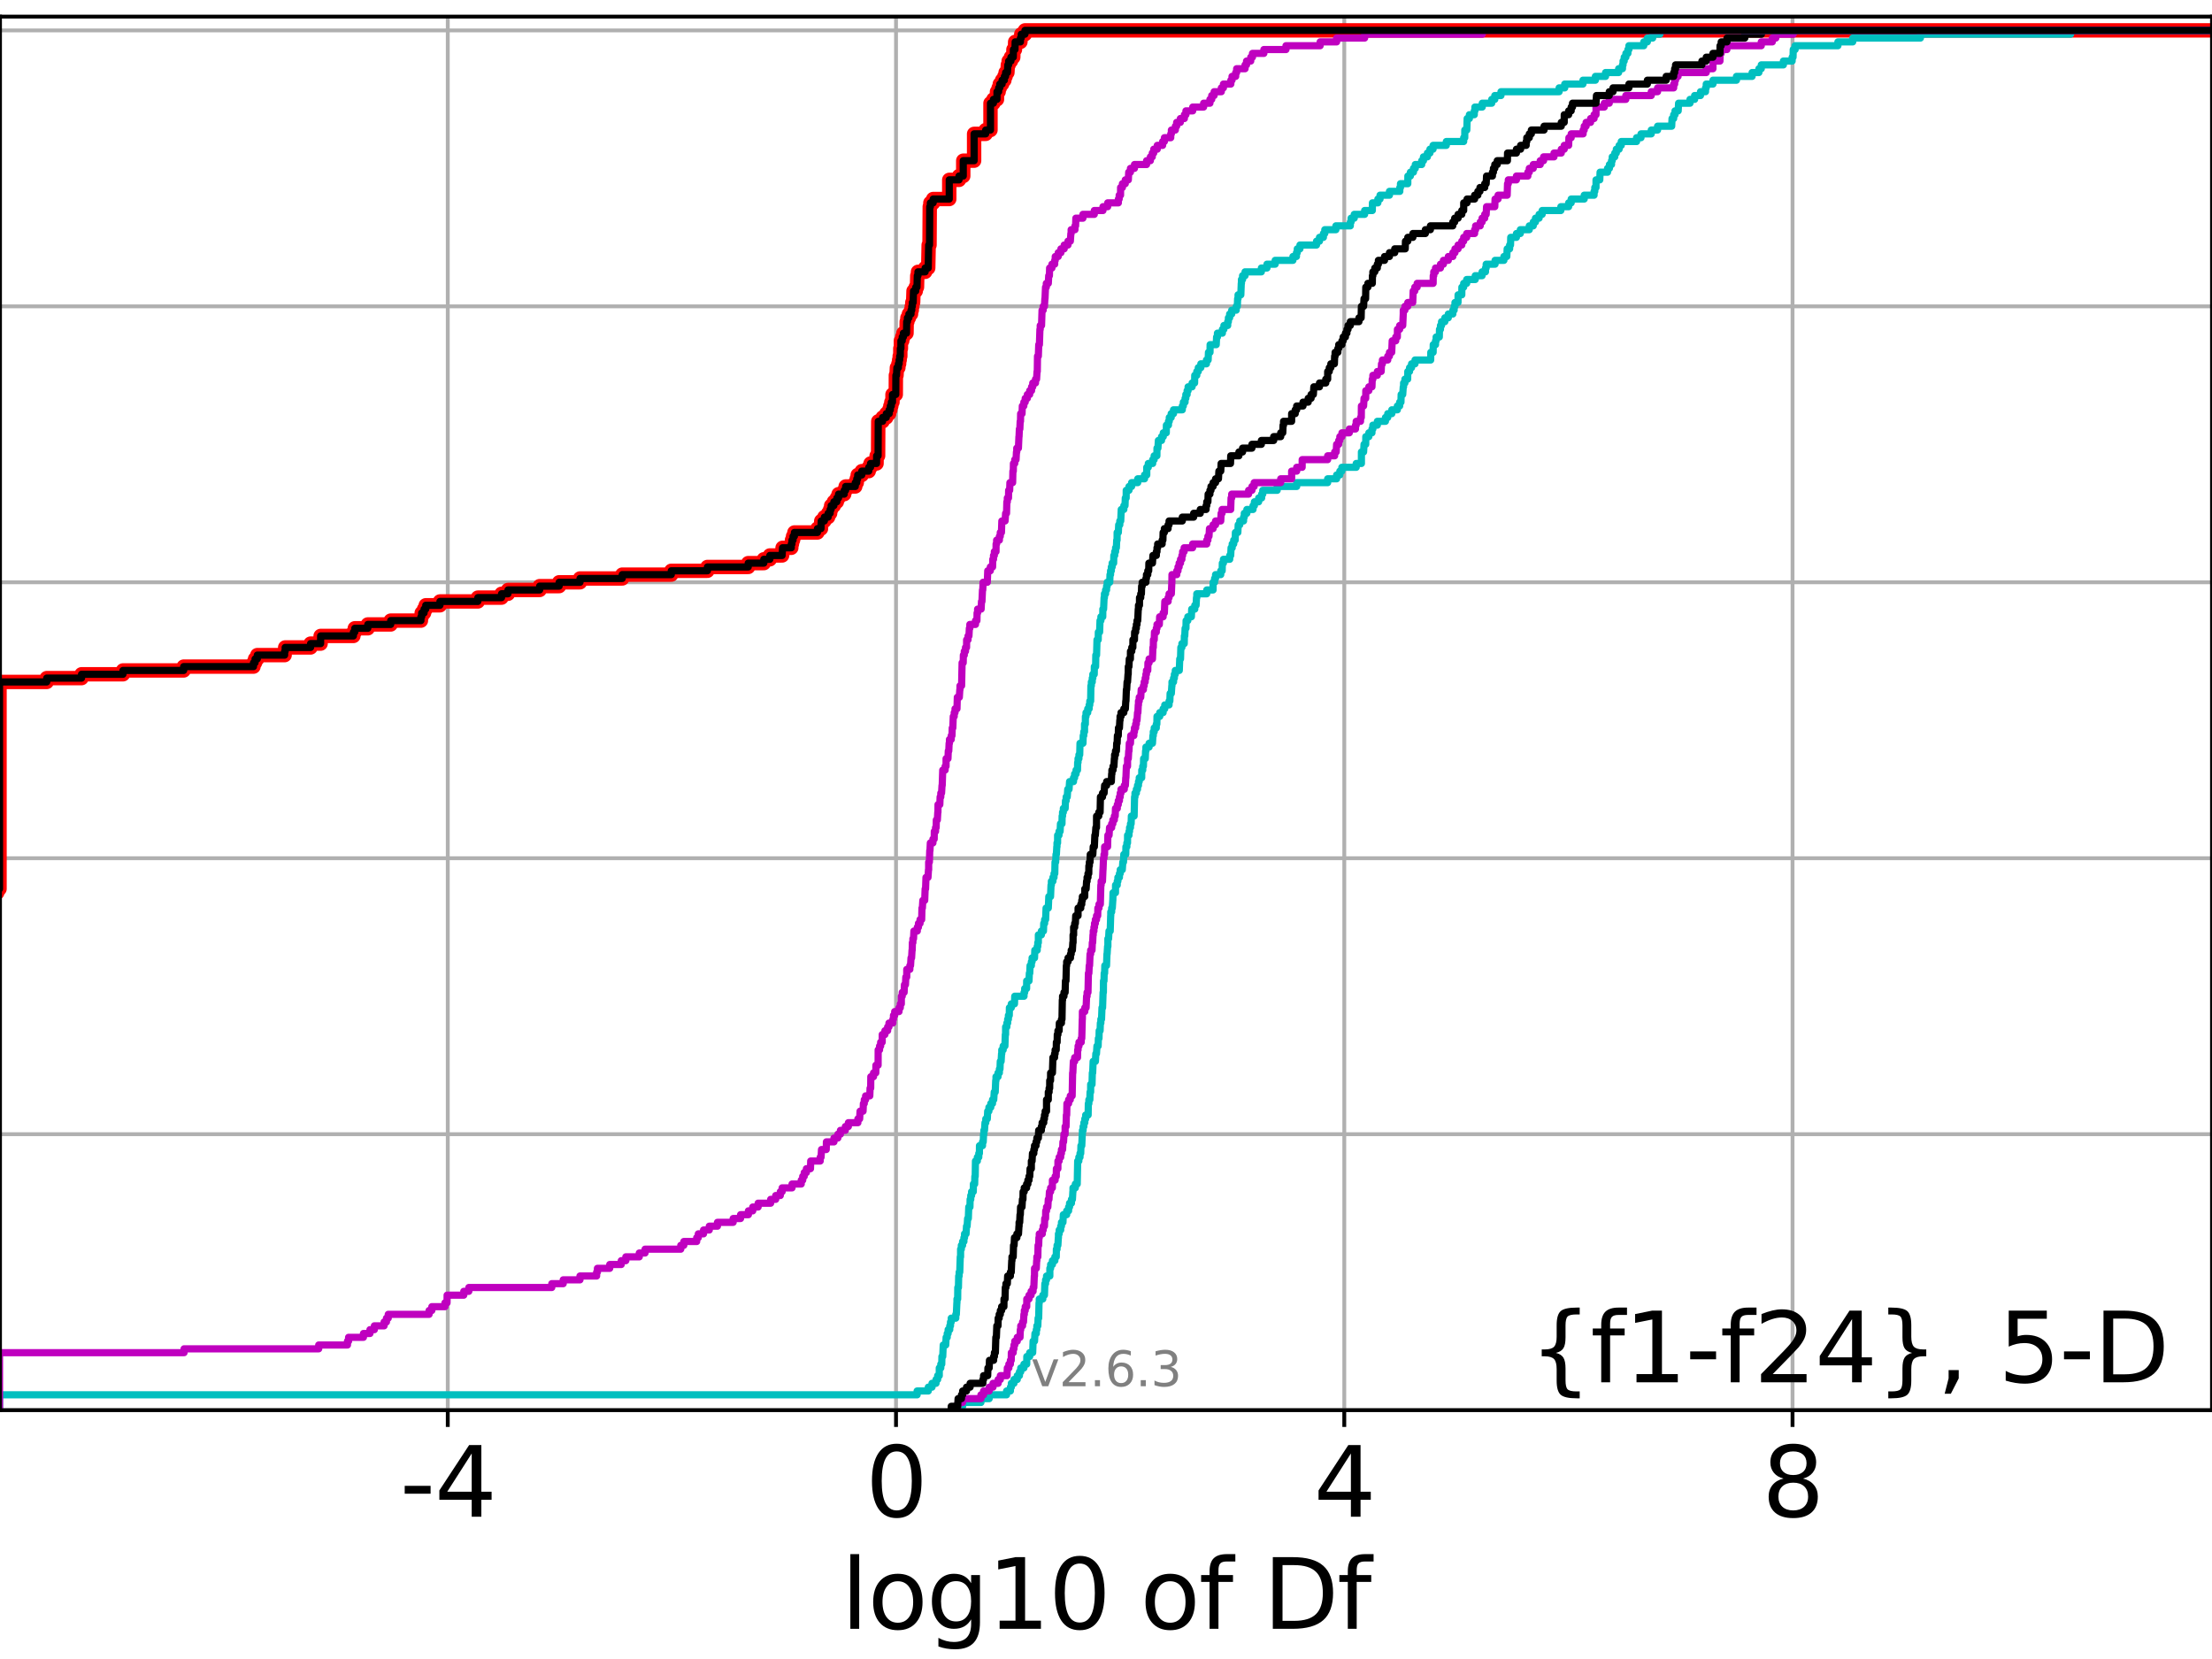<?xml version="1.0" encoding="utf-8" standalone="no"?>
<!DOCTYPE svg PUBLIC "-//W3C//DTD SVG 1.1//EN"
  "http://www.w3.org/Graphics/SVG/1.1/DTD/svg11.dtd">
<svg xmlns:xlink="http://www.w3.org/1999/xlink" width="460.8pt" height="345.6pt" viewBox="0 0 460.8 345.6" xmlns="http://www.w3.org/2000/svg" version="1.1">
 <defs>
  <style type="text/css">*{stroke-linejoin: round; stroke-linecap: butt}</style>
 </defs>
 <g id="figure_1">
  <g id="patch_1">
   <path d="M 0 345.6 
L 460.8 345.6 
L 460.8 0 
L 0 0 
z
" style="fill: #ffffff"/>
  </g>
  <g id="axes_1">
   <g id="patch_2">
    <path d="M 0 293.76 
L 460.8 293.76 
L 460.8 3.456 
L 0 3.456 
z
" style="fill: #ffffff"/>
   </g>
   <g id="matplotlib.axis_1">
    <g id="xtick_1">
     <g id="line2d_1">
      <path d="M 93.279 293.76 
L 93.279 3.456 
" clip-path="url(#p1d5045dce7)" style="fill: none; stroke: #b0b0b0; stroke-width: 0.8; stroke-linecap: square"/>
     </g>
     <g id="line2d_2">
      <defs>
       <path id="ma55d412cfe" d="M 0 0 
L 0 3.5 
" style="stroke: #000000; stroke-width: 0.8"/>
      </defs>
      <g>
       <use xlink:href="#ma55d412cfe" x="93.279" y="293.76" style="stroke: #000000; stroke-width: 0.8"/>
      </g>
     </g>
     <g id="text_1">
      <!-- -4 -->
      <g transform="translate(83.308 315.957) scale(0.2 -0.2)">
       <defs>
        <path id="DejaVuSans-2d" d="M 313 2009 
L 1997 2009 
L 1997 1497 
L 313 1497 
L 313 2009 
z
" transform="scale(0.016)"/>
        <path id="DejaVuSans-34" d="M 2419 4116 
L 825 1625 
L 2419 1625 
L 2419 4116 
z
M 2253 4666 
L 3047 4666 
L 3047 1625 
L 3713 1625 
L 3713 1100 
L 3047 1100 
L 3047 0 
L 2419 0 
L 2419 1100 
L 313 1100 
L 313 1709 
L 2253 4666 
z
" transform="scale(0.016)"/>
       </defs>
       <use xlink:href="#DejaVuSans-2d"/>
       <use xlink:href="#DejaVuSans-34" x="36.084"/>
      </g>
     </g>
    </g>
    <g id="xtick_2">
     <g id="line2d_3">
      <path d="M 186.658 293.76 
L 186.658 3.456 
" clip-path="url(#p1d5045dce7)" style="fill: none; stroke: #b0b0b0; stroke-width: 0.8; stroke-linecap: square"/>
     </g>
     <g id="line2d_4">
      <g>
       <use xlink:href="#ma55d412cfe" x="186.658" y="293.76" style="stroke: #000000; stroke-width: 0.8"/>
      </g>
     </g>
     <g id="text_2">
      <!-- 0 -->
      <g transform="translate(180.296 315.957) scale(0.2 -0.2)">
       <defs>
        <path id="DejaVuSans-30" d="M 2034 4250 
Q 1547 4250 1301 3770 
Q 1056 3291 1056 2328 
Q 1056 1369 1301 889 
Q 1547 409 2034 409 
Q 2525 409 2770 889 
Q 3016 1369 3016 2328 
Q 3016 3291 2770 3770 
Q 2525 4250 2034 4250 
z
M 2034 4750 
Q 2819 4750 3233 4129 
Q 3647 3509 3647 2328 
Q 3647 1150 3233 529 
Q 2819 -91 2034 -91 
Q 1250 -91 836 529 
Q 422 1150 422 2328 
Q 422 3509 836 4129 
Q 1250 4750 2034 4750 
z
" transform="scale(0.016)"/>
       </defs>
       <use xlink:href="#DejaVuSans-30"/>
      </g>
     </g>
    </g>
    <g id="xtick_3">
     <g id="line2d_5">
      <path d="M 280.038 293.76 
L 280.038 3.456 
" clip-path="url(#p1d5045dce7)" style="fill: none; stroke: #b0b0b0; stroke-width: 0.8; stroke-linecap: square"/>
     </g>
     <g id="line2d_6">
      <g>
       <use xlink:href="#ma55d412cfe" x="280.038" y="293.76" style="stroke: #000000; stroke-width: 0.8"/>
      </g>
     </g>
     <g id="text_3">
      <!-- 4 -->
      <g transform="translate(273.676 315.957) scale(0.2 -0.2)">
       <use xlink:href="#DejaVuSans-34"/>
      </g>
     </g>
    </g>
    <g id="xtick_4">
     <g id="line2d_7">
      <path d="M 373.418 293.76 
L 373.418 3.456 
" clip-path="url(#p1d5045dce7)" style="fill: none; stroke: #b0b0b0; stroke-width: 0.8; stroke-linecap: square"/>
     </g>
     <g id="line2d_8">
      <g>
       <use xlink:href="#ma55d412cfe" x="373.418" y="293.76" style="stroke: #000000; stroke-width: 0.8"/>
      </g>
     </g>
     <g id="text_4">
      <!-- 8 -->
      <g transform="translate(367.055 315.957) scale(0.2 -0.2)">
       <defs>
        <path id="DejaVuSans-38" d="M 2034 2216 
Q 1584 2216 1326 1975 
Q 1069 1734 1069 1313 
Q 1069 891 1326 650 
Q 1584 409 2034 409 
Q 2484 409 2743 651 
Q 3003 894 3003 1313 
Q 3003 1734 2745 1975 
Q 2488 2216 2034 2216 
z
M 1403 2484 
Q 997 2584 770 2862 
Q 544 3141 544 3541 
Q 544 4100 942 4425 
Q 1341 4750 2034 4750 
Q 2731 4750 3128 4425 
Q 3525 4100 3525 3541 
Q 3525 3141 3298 2862 
Q 3072 2584 2669 2484 
Q 3125 2378 3379 2068 
Q 3634 1759 3634 1313 
Q 3634 634 3220 271 
Q 2806 -91 2034 -91 
Q 1263 -91 848 271 
Q 434 634 434 1313 
Q 434 1759 690 2068 
Q 947 2378 1403 2484 
z
M 1172 3481 
Q 1172 3119 1398 2916 
Q 1625 2713 2034 2713 
Q 2441 2713 2670 2916 
Q 2900 3119 2900 3481 
Q 2900 3844 2670 4047 
Q 2441 4250 2034 4250 
Q 1625 4250 1398 4047 
Q 1172 3844 1172 3481 
z
" transform="scale(0.016)"/>
       </defs>
       <use xlink:href="#DejaVuSans-38"/>
      </g>
     </g>
    </g>
    <g id="text_5">
     <!-- log10 of Df -->
     <g transform="translate(175.214 339.313) scale(0.2 -0.2)">
      <defs>
       <path id="DejaVuSans-6c" d="M 603 4863 
L 1178 4863 
L 1178 0 
L 603 0 
L 603 4863 
z
" transform="scale(0.016)"/>
       <path id="DejaVuSans-6f" d="M 1959 3097 
Q 1497 3097 1228 2736 
Q 959 2375 959 1747 
Q 959 1119 1226 758 
Q 1494 397 1959 397 
Q 2419 397 2687 759 
Q 2956 1122 2956 1747 
Q 2956 2369 2687 2733 
Q 2419 3097 1959 3097 
z
M 1959 3584 
Q 2709 3584 3137 3096 
Q 3566 2609 3566 1747 
Q 3566 888 3137 398 
Q 2709 -91 1959 -91 
Q 1206 -91 779 398 
Q 353 888 353 1747 
Q 353 2609 779 3096 
Q 1206 3584 1959 3584 
z
" transform="scale(0.016)"/>
       <path id="DejaVuSans-67" d="M 2906 1791 
Q 2906 2416 2648 2759 
Q 2391 3103 1925 3103 
Q 1463 3103 1205 2759 
Q 947 2416 947 1791 
Q 947 1169 1205 825 
Q 1463 481 1925 481 
Q 2391 481 2648 825 
Q 2906 1169 2906 1791 
z
M 3481 434 
Q 3481 -459 3084 -895 
Q 2688 -1331 1869 -1331 
Q 1566 -1331 1297 -1286 
Q 1028 -1241 775 -1147 
L 775 -588 
Q 1028 -725 1275 -790 
Q 1522 -856 1778 -856 
Q 2344 -856 2625 -561 
Q 2906 -266 2906 331 
L 2906 616 
Q 2728 306 2450 153 
Q 2172 0 1784 0 
Q 1141 0 747 490 
Q 353 981 353 1791 
Q 353 2603 747 3093 
Q 1141 3584 1784 3584 
Q 2172 3584 2450 3431 
Q 2728 3278 2906 2969 
L 2906 3500 
L 3481 3500 
L 3481 434 
z
" transform="scale(0.016)"/>
       <path id="DejaVuSans-31" d="M 794 531 
L 1825 531 
L 1825 4091 
L 703 3866 
L 703 4441 
L 1819 4666 
L 2450 4666 
L 2450 531 
L 3481 531 
L 3481 0 
L 794 0 
L 794 531 
z
" transform="scale(0.016)"/>
       <path id="DejaVuSans-20" transform="scale(0.016)"/>
       <path id="DejaVuSans-66" d="M 2375 4863 
L 2375 4384 
L 1825 4384 
Q 1516 4384 1395 4259 
Q 1275 4134 1275 3809 
L 1275 3500 
L 2222 3500 
L 2222 3053 
L 1275 3053 
L 1275 0 
L 697 0 
L 697 3053 
L 147 3053 
L 147 3500 
L 697 3500 
L 697 3744 
Q 697 4328 969 4595 
Q 1241 4863 1831 4863 
L 2375 4863 
z
" transform="scale(0.016)"/>
       <path id="DejaVuSans-44" d="M 1259 4147 
L 1259 519 
L 2022 519 
Q 2988 519 3436 956 
Q 3884 1394 3884 2338 
Q 3884 3275 3436 3711 
Q 2988 4147 2022 4147 
L 1259 4147 
z
M 628 4666 
L 1925 4666 
Q 3281 4666 3915 4102 
Q 4550 3538 4550 2338 
Q 4550 1131 3912 565 
Q 3275 0 1925 0 
L 628 0 
L 628 4666 
z
" transform="scale(0.016)"/>
      </defs>
      <use xlink:href="#DejaVuSans-6c"/>
      <use xlink:href="#DejaVuSans-6f" x="27.783"/>
      <use xlink:href="#DejaVuSans-67" x="88.965"/>
      <use xlink:href="#DejaVuSans-31" x="152.441"/>
      <use xlink:href="#DejaVuSans-30" x="216.064"/>
      <use xlink:href="#DejaVuSans-20" x="279.688"/>
      <use xlink:href="#DejaVuSans-6f" x="311.475"/>
      <use xlink:href="#DejaVuSans-66" x="372.656"/>
      <use xlink:href="#DejaVuSans-20" x="407.861"/>
      <use xlink:href="#DejaVuSans-44" x="439.648"/>
      <use xlink:href="#DejaVuSans-66" x="516.65"/>
     </g>
    </g>
   </g>
   <g id="matplotlib.axis_2">
    <g id="ytick_1">
     <g id="line2d_9">
      <path d="M 0 293.76 
L 460.8 293.76 
" clip-path="url(#p1d5045dce7)" style="fill: none; stroke: #b0b0b0; stroke-width: 0.8; stroke-linecap: square"/>
     </g>
     <g id="line2d_10">
      <defs>
       <path id="m08b7161a67" d="M 0 0 
L -3.5 0 
" style="stroke: #000000; stroke-width: 0.8"/>
      </defs>
      <g>
       <use xlink:href="#m08b7161a67" x="0" y="293.76" style="stroke: #000000; stroke-width: 0.8"/>
      </g>
     </g>
    </g>
    <g id="ytick_2">
     <g id="line2d_11">
      <path d="M 0 236.274 
L 460.8 236.274 
" clip-path="url(#p1d5045dce7)" style="fill: none; stroke: #b0b0b0; stroke-width: 0.8; stroke-linecap: square"/>
     </g>
     <g id="line2d_12">
      <g>
       <use xlink:href="#m08b7161a67" x="0" y="236.274" style="stroke: #000000; stroke-width: 0.8"/>
      </g>
     </g>
    </g>
    <g id="ytick_3">
     <g id="line2d_13">
      <path d="M 0 178.788 
L 460.8 178.788 
" clip-path="url(#p1d5045dce7)" style="fill: none; stroke: #b0b0b0; stroke-width: 0.8; stroke-linecap: square"/>
     </g>
     <g id="line2d_14">
      <g>
       <use xlink:href="#m08b7161a67" x="0" y="178.788" style="stroke: #000000; stroke-width: 0.8"/>
      </g>
     </g>
    </g>
    <g id="ytick_4">
     <g id="line2d_15">
      <path d="M 0 121.302 
L 460.8 121.302 
" clip-path="url(#p1d5045dce7)" style="fill: none; stroke: #b0b0b0; stroke-width: 0.8; stroke-linecap: square"/>
     </g>
     <g id="line2d_16">
      <g>
       <use xlink:href="#m08b7161a67" x="0" y="121.302" style="stroke: #000000; stroke-width: 0.8"/>
      </g>
     </g>
    </g>
    <g id="ytick_5">
     <g id="line2d_17">
      <path d="M 0 63.816 
L 460.8 63.816 
" clip-path="url(#p1d5045dce7)" style="fill: none; stroke: #b0b0b0; stroke-width: 0.8; stroke-linecap: square"/>
     </g>
     <g id="line2d_18">
      <g>
       <use xlink:href="#m08b7161a67" x="0" y="63.816" style="stroke: #000000; stroke-width: 0.8"/>
      </g>
     </g>
    </g>
    <g id="ytick_6">
     <g id="line2d_19">
      <path d="M 0 6.33 
L 460.8 6.33 
" clip-path="url(#p1d5045dce7)" style="fill: none; stroke: #b0b0b0; stroke-width: 0.8; stroke-linecap: square"/>
     </g>
     <g id="line2d_20">
      <g>
       <use xlink:href="#m08b7161a67" x="0" y="6.33" style="stroke: #000000; stroke-width: 0.8"/>
      </g>
     </g>
    </g>
   </g>
   <g id="line2d_21">
    <path d="M -1 185.974 
L -0.578 185.974 
L -0.578 185.175 
L -0.101 185.175 
L -0.101 142.061 
L 9.735 142.061 
L 9.735 141.263 
L 16.986 141.263 
L 16.986 140.464 
L 25.622 140.464 
L 25.622 139.666 
L 38.263 139.666 
L 38.263 138.867 
L 52.805 138.867 
L 52.805 138.069 
L 53.134 138.069 
L 53.134 137.27 
L 53.596 137.27 
L 53.596 136.472 
L 59.295 136.472 
L 59.295 135.674 
L 59.409 135.674 
L 59.409 134.875 
L 64.699 134.875 
L 64.699 134.077 
L 66.789 134.077 
L 66.793 132.48 
L 73.622 132.48 
L 73.622 131.682 
L 73.912 131.682 
L 73.912 130.883 
L 76.617 130.883 
L 76.617 130.085 
L 81.389 130.085 
L 81.389 129.286 
L 87.684 129.286 
L 87.684 128.488 
L 87.846 128.488 
L 87.846 127.69 
L 88.341 127.69 
L 88.341 126.891 
L 88.692 126.891 
L 88.692 126.093 
L 91.651 126.093 
L 91.651 125.294 
L 99.544 125.294 
L 99.544 124.496 
L 104.48 124.496 
L 104.48 123.697 
L 105.825 123.697 
L 105.825 122.899 
L 112.42 122.899 
L 112.42 122.101 
L 116.479 122.101 
L 116.479 121.302 
L 120.825 121.302 
L 120.825 120.504 
L 129.625 120.504 
L 129.625 119.705 
L 139.839 119.705 
L 139.839 118.907 
L 147.369 118.907 
L 147.369 118.109 
L 155.867 118.109 
L 155.867 117.31 
L 159.116 117.31 
L 159.116 116.512 
L 160.372 116.512 
L 160.372 115.713 
L 162.928 115.713 
L 163.023 114.116 
L 164.84 114.116 
L 164.84 113.318 
L 164.98 113.318 
L 164.98 112.52 
L 165.207 112.52 
L 165.207 111.721 
L 165.486 111.721 
L 165.486 110.923 
L 170.285 110.923 
L 170.285 110.124 
L 171.027 110.124 
L 171.079 108.528 
L 171.729 108.528 
L 171.729 107.729 
L 172.512 107.729 
L 172.512 106.931 
L 172.931 106.931 
L 172.931 106.132 
L 173.141 106.132 
L 173.141 105.334 
L 173.714 105.334 
L 173.714 104.535 
L 174.332 104.535 
L 174.332 103.737 
L 174.69 103.737 
L 174.69 102.939 
L 175.867 102.939 
L 175.867 102.14 
L 176.163 102.14 
L 176.163 101.342 
L 178.164 101.342 
L 178.164 100.543 
L 178.481 100.543 
L 178.481 99.745 
L 178.677 99.745 
L 178.677 98.947 
L 179.524 98.947 
L 179.524 98.148 
L 180.976 98.148 
L 180.976 97.35 
L 181.347 97.35 
L 181.347 96.551 
L 182.601 96.551 
L 182.616 94.954 
L 182.924 94.954 
L 182.958 87.769 
L 183.863 87.769 
L 183.863 86.97 
L 184.628 86.97 
L 184.628 86.172 
L 185.23 86.172 
L 185.23 85.373 
L 185.473 85.373 
L 185.473 84.575 
L 185.68 84.575 
L 185.68 83.777 
L 185.923 83.777 
L 185.923 82.18 
L 186.607 82.18 
L 186.628 78.188 
L 186.761 78.188 
L 186.84 76.591 
L 187.15 76.591 
L 187.15 75.792 
L 187.306 75.792 
L 187.306 74.994 
L 187.421 74.994 
L 187.421 74.196 
L 187.549 74.196 
L 187.555 72.599 
L 187.675 72.599 
L 187.675 71.002 
L 187.951 71.002 
L 187.951 70.204 
L 188.189 70.204 
L 188.189 69.405 
L 188.842 69.405 
L 188.882 67.01 
L 189.029 67.01 
L 189.029 66.211 
L 189.341 66.211 
L 189.341 65.413 
L 189.782 65.413 
L 189.782 64.615 
L 189.939 64.615 
L 189.939 63.816 
L 190.052 63.816 
L 190.052 63.018 
L 190.223 63.018 
L 190.303 60.623 
L 190.771 60.623 
L 190.771 59.824 
L 191.026 59.824 
L 191.088 57.429 
L 191.229 57.429 
L 191.229 56.63 
L 192.723 56.63 
L 192.723 55.832 
L 193.365 55.832 
L 193.458 51.042 
L 193.635 51.042 
L 193.683 43.057 
L 193.812 43.057 
L 193.812 42.259 
L 194.396 42.259 
L 194.396 41.461 
L 197.746 41.461 
L 197.746 37.469 
L 199.782 37.469 
L 199.782 36.67 
L 200.662 36.67 
L 200.662 33.476 
L 202.925 33.476 
L 202.925 27.888 
L 205.332 27.888 
L 205.332 27.089 
L 206.336 27.089 
L 206.336 21.5 
L 206.948 21.5 
L 206.948 20.702 
L 207.69 20.702 
L 207.69 19.105 
L 208.038 19.105 
L 208.038 18.307 
L 208.276 18.307 
L 208.276 17.508 
L 208.756 17.508 
L 208.756 16.71 
L 209.229 16.71 
L 209.229 15.911 
L 209.485 15.911 
L 209.485 15.113 
L 209.863 15.113 
L 209.952 13.516 
L 210.123 13.516 
L 210.123 12.718 
L 210.593 12.718 
L 210.593 11.919 
L 211.083 11.919 
L 211.116 10.322 
L 211.438 10.322 
L 211.475 8.726 
L 212.574 8.726 
L 212.574 7.927 
L 212.745 7.927 
L 212.745 7.129 
L 213.517 7.129 
L 213.517 6.33 
L 213.517 6.33 
L 460.8 6.33 
L 460.8 6.33 
" clip-path="url(#p1d5045dce7)" style="fill: none; stroke: #ff0000; stroke-width: 3; stroke-linecap: square"/>
   </g>
   <g id="line2d_22">
    <path d="M 199.498 293.76 
L 199.498 292.962 
L 200.535 292.962 
L 200.535 292.163 
L 204.346 292.163 
L 204.346 291.365 
L 206.064 291.365 
L 206.064 290.566 
L 209.69 290.566 
L 209.69 289.768 
L 210.482 289.768 
L 210.482 288.97 
L 210.679 288.97 
L 210.679 288.171 
L 211.227 288.171 
L 211.227 287.373 
L 211.913 287.373 
L 211.913 286.574 
L 212.366 286.574 
L 212.366 285.776 
L 212.638 285.776 
L 212.638 284.977 
L 213.301 284.977 
L 213.301 284.179 
L 213.882 284.179 
L 213.904 282.582 
L 214.501 282.582 
L 214.501 281.784 
L 215.126 281.784 
L 215.212 279.389 
L 215.514 279.389 
L 215.603 277.792 
L 215.88 277.792 
L 215.88 276.993 
L 215.994 276.993 
L 215.994 276.195 
L 216.199 276.195 
L 216.255 274.598 
L 216.372 274.598 
L 216.45 271.404 
L 216.5 271.404 
L 216.5 270.606 
L 217.235 270.606 
L 217.235 269.808 
L 217.578 269.808 
L 217.661 267.412 
L 217.811 267.412 
L 217.811 266.614 
L 218.013 266.614 
L 218.013 265.815 
L 218.699 265.815 
L 218.702 264.219 
L 218.861 264.219 
L 218.861 263.42 
L 219.24 263.42 
L 219.24 262.622 
L 219.747 262.622 
L 219.747 261.823 
L 220.04 261.823 
L 220.064 260.227 
L 220.206 260.227 
L 220.206 259.428 
L 220.377 259.428 
L 220.469 257.831 
L 220.493 257.831 
L 220.493 257.033 
L 220.647 257.033 
L 220.647 256.234 
L 220.961 256.234 
L 220.961 255.436 
L 221.12 255.436 
L 221.12 254.638 
L 221.433 254.638 
L 221.51 253.041 
L 222.209 253.041 
L 222.209 252.242 
L 222.609 252.242 
L 222.609 251.444 
L 222.805 251.444 
L 222.805 250.646 
L 223.206 250.646 
L 223.206 249.847 
L 223.404 249.847 
L 223.495 248.25 
L 223.522 248.25 
L 223.522 247.452 
L 224.01 247.452 
L 224.01 246.653 
L 224.406 246.653 
L 224.502 241.863 
L 224.742 241.863 
L 224.742 241.065 
L 224.984 241.065 
L 224.984 240.266 
L 225.134 240.266 
L 225.18 238.669 
L 225.352 238.669 
L 225.457 236.274 
L 225.488 236.274 
L 225.488 235.476 
L 225.631 235.476 
L 225.631 234.677 
L 225.791 234.677 
L 225.791 233.879 
L 225.983 233.879 
L 225.983 233.08 
L 226.164 233.08 
L 226.164 232.282 
L 226.678 232.282 
L 226.72 229.887 
L 226.832 229.887 
L 226.832 229.088 
L 227.034 229.088 
L 227.077 227.491 
L 227.2 227.491 
L 227.204 225.895 
L 227.488 225.895 
L 227.552 223.499 
L 227.623 223.499 
L 227.72 221.104 
L 228.194 221.104 
L 228.281 219.507 
L 228.415 219.507 
L 228.515 217.91 
L 228.765 217.91 
L 228.81 216.314 
L 228.941 216.314 
L 228.977 214.717 
L 229.17 214.717 
L 229.224 213.12 
L 229.328 213.12 
L 229.328 212.322 
L 229.469 212.322 
L 229.563 209.926 
L 229.686 209.926 
L 229.793 206.733 
L 229.853 206.733 
L 229.877 204.337 
L 229.982 204.337 
L 230.02 202.741 
L 230.111 202.741 
L 230.155 201.144 
L 230.511 201.144 
L 230.595 198.749 
L 230.63 198.749 
L 230.73 197.152 
L 230.793 197.152 
L 230.793 195.555 
L 230.938 195.555 
L 231.021 193.958 
L 231.277 193.958 
L 231.375 190.764 
L 231.393 190.764 
L 231.393 189.966 
L 231.579 189.966 
L 231.579 189.168 
L 231.71 189.168 
L 231.812 187.571 
L 231.825 187.571 
L 231.862 185.974 
L 232.374 185.974 
L 232.391 184.377 
L 232.74 184.377 
L 232.74 183.579 
L 232.877 183.579 
L 232.877 182.78 
L 233.197 182.78 
L 233.197 181.982 
L 233.361 181.982 
L 233.361 181.183 
L 233.793 181.183 
L 233.902 179.587 
L 234.043 179.587 
L 234.108 177.99 
L 234.518 177.99 
L 234.549 176.393 
L 234.745 176.393 
L 234.745 175.594 
L 234.885 175.594 
L 234.893 173.998 
L 235.191 173.998 
L 235.191 173.199 
L 235.306 173.199 
L 235.306 172.401 
L 235.497 172.401 
L 235.497 171.602 
L 235.636 171.602 
L 235.683 170.006 
L 236.259 170.006 
L 236.353 166.013 
L 236.437 166.013 
L 236.437 165.215 
L 236.725 165.215 
L 236.725 164.417 
L 236.965 164.417 
L 236.965 163.618 
L 237.166 163.618 
L 237.166 162.82 
L 237.321 162.82 
L 237.321 162.021 
L 237.834 162.021 
L 237.851 160.425 
L 238.052 160.425 
L 238.052 159.626 
L 238.191 159.626 
L 238.236 158.029 
L 238.579 158.029 
L 238.642 156.432 
L 238.714 156.432 
L 238.714 155.634 
L 239.376 155.634 
L 239.376 154.836 
L 240.078 154.836 
L 240.174 153.239 
L 240.25 153.239 
L 240.25 152.44 
L 240.445 152.44 
L 240.445 151.642 
L 240.877 151.642 
L 240.877 150.844 
L 240.993 150.844 
L 241.022 149.247 
L 241.594 149.247 
L 241.594 148.448 
L 242.299 148.448 
L 242.299 147.65 
L 242.639 147.65 
L 242.639 146.851 
L 243.537 146.851 
L 243.537 146.053 
L 243.702 146.053 
L 243.756 144.456 
L 244.01 144.456 
L 244.114 142.859 
L 244.144 142.859 
L 244.144 142.061 
L 244.472 142.061 
L 244.472 141.263 
L 244.641 141.263 
L 244.641 140.464 
L 244.834 140.464 
L 244.834 139.666 
L 245.667 139.666 
L 245.761 137.27 
L 245.922 137.27 
L 245.99 134.875 
L 246.213 134.875 
L 246.213 134.077 
L 246.698 134.077 
L 246.725 132.48 
L 246.81 132.48 
L 246.88 130.883 
L 247.058 130.883 
L 247.085 129.286 
L 247.444 129.286 
L 247.444 128.488 
L 248.182 128.488 
L 248.256 126.891 
L 248.895 126.891 
L 248.895 126.093 
L 249.17 126.093 
L 249.25 124.496 
L 249.314 124.496 
L 249.314 123.697 
L 251.388 123.697 
L 251.388 122.899 
L 252.707 122.899 
L 252.713 121.302 
L 253.019 121.302 
L 253.019 120.504 
L 253.223 120.504 
L 253.223 119.705 
L 254.304 119.705 
L 254.304 118.907 
L 254.602 118.907 
L 254.633 117.31 
L 254.861 117.31 
L 254.861 116.512 
L 256.172 116.512 
L 256.172 115.713 
L 256.376 115.713 
L 256.455 114.116 
L 256.689 114.116 
L 256.689 113.318 
L 257.003 113.318 
L 257.003 112.52 
L 257.308 112.52 
L 257.355 110.923 
L 257.865 110.923 
L 257.939 109.326 
L 258.268 109.326 
L 258.268 108.528 
L 259.056 108.528 
L 259.056 107.729 
L 259.207 107.729 
L 259.207 106.931 
L 259.745 106.931 
L 259.745 106.132 
L 261.028 106.132 
L 261.028 105.334 
L 261.316 105.334 
L 261.316 104.535 
L 262.2 104.535 
L 262.2 103.737 
L 262.825 103.737 
L 262.825 102.939 
L 263.055 102.939 
L 263.055 102.14 
L 266.06 102.14 
L 266.06 101.342 
L 270.122 101.342 
L 270.122 100.543 
L 276.575 100.543 
L 276.575 99.745 
L 278.441 99.745 
L 278.441 98.947 
L 279.11 98.947 
L 279.11 98.148 
L 279.532 98.148 
L 279.532 97.35 
L 282.521 97.35 
L 282.521 96.551 
L 283.607 96.551 
L 283.609 94.156 
L 284.061 94.156 
L 284.155 92.559 
L 284.502 92.559 
L 284.52 90.962 
L 285.155 90.962 
L 285.155 90.164 
L 285.804 90.164 
L 285.804 89.366 
L 285.992 89.366 
L 285.992 88.567 
L 286.925 88.567 
L 286.925 87.769 
L 288.613 87.769 
L 288.613 86.97 
L 289.093 86.97 
L 289.093 86.172 
L 289.942 86.172 
L 289.942 85.373 
L 291.093 85.373 
L 291.093 84.575 
L 291.575 84.575 
L 291.575 83.777 
L 291.847 83.777 
L 291.886 82.18 
L 292.213 82.18 
L 292.323 80.583 
L 292.392 80.583 
L 292.392 79.785 
L 292.667 79.785 
L 292.667 78.986 
L 293.24 78.986 
L 293.268 77.389 
L 293.637 77.389 
L 293.637 76.591 
L 294.05 76.591 
L 294.05 75.792 
L 294.773 75.792 
L 294.773 74.994 
L 298.038 74.994 
L 298.061 73.397 
L 298.548 73.397 
L 298.57 71.8 
L 299.044 71.8 
L 299.044 71.002 
L 299.172 71.002 
L 299.172 70.204 
L 299.835 70.204 
L 299.871 68.607 
L 300.075 68.607 
L 300.075 67.808 
L 300.297 67.808 
L 300.297 67.01 
L 300.985 67.01 
L 300.985 66.211 
L 301.707 66.211 
L 301.707 65.413 
L 302.653 65.413 
L 302.653 64.615 
L 302.927 64.615 
L 302.927 63.816 
L 303.094 63.816 
L 303.094 63.018 
L 303.73 63.018 
L 303.746 61.421 
L 304.518 61.421 
L 304.535 59.824 
L 304.91 59.824 
L 304.91 59.026 
L 305.54 59.026 
L 305.54 58.227 
L 307.32 58.227 
L 307.32 57.429 
L 308.746 57.429 
L 308.746 56.63 
L 309.454 56.63 
L 309.454 55.832 
L 309.598 55.832 
L 309.598 55.034 
L 311.45 55.034 
L 311.45 54.235 
L 313.289 54.235 
L 313.289 53.437 
L 313.894 53.437 
L 313.972 51.84 
L 314.481 51.84 
L 314.481 51.042 
L 314.668 51.042 
L 314.714 49.445 
L 315.9 49.445 
L 315.9 48.646 
L 316.713 48.646 
L 316.713 47.848 
L 318.578 47.848 
L 318.578 47.05 
L 319.405 47.05 
L 319.405 46.251 
L 319.868 46.251 
L 319.868 45.453 
L 320.623 45.453 
L 320.623 44.654 
L 321.263 44.654 
L 321.263 43.856 
L 325.154 43.856 
L 325.154 43.057 
L 326.777 43.057 
L 326.777 42.259 
L 327.306 42.259 
L 327.306 41.461 
L 330.021 41.461 
L 330.021 40.662 
L 332.076 40.662 
L 332.076 39.864 
L 332.228 39.864 
L 332.228 39.065 
L 332.479 39.065 
L 332.482 37.469 
L 333.262 37.469 
L 333.325 35.872 
L 334.879 35.872 
L 334.879 35.073 
L 335.271 35.073 
L 335.271 34.275 
L 335.709 34.275 
L 335.709 33.476 
L 335.859 33.476 
L 335.859 32.678 
L 336.384 32.678 
L 336.384 31.88 
L 336.708 31.88 
L 336.708 31.081 
L 337.293 31.081 
L 337.293 30.283 
L 337.735 30.283 
L 337.735 29.484 
L 340.928 29.484 
L 340.928 28.686 
L 341.852 28.686 
L 341.852 27.888 
L 343.988 27.888 
L 343.988 27.089 
L 345.301 27.089 
L 345.301 26.291 
L 348.244 26.291 
L 348.317 24.694 
L 348.655 24.694 
L 348.655 23.895 
L 348.937 23.895 
L 348.937 23.097 
L 349.598 23.097 
L 349.678 21.5 
L 352.056 21.5 
L 352.056 20.702 
L 353.019 20.702 
L 353.019 19.903 
L 354.243 19.903 
L 354.243 19.105 
L 355.291 19.105 
L 355.291 18.307 
L 355.443 18.307 
L 355.443 17.508 
L 356.846 17.508 
L 356.846 16.71 
L 361.738 16.71 
L 361.738 15.911 
L 364.997 15.911 
L 364.997 15.113 
L 366.407 15.113 
L 366.407 14.314 
L 366.905 14.314 
L 366.905 13.516 
L 371.514 13.516 
L 371.514 12.718 
L 373.336 12.718 
L 373.336 11.919 
L 373.525 11.919 
L 373.565 10.322 
L 373.956 10.322 
L 373.956 9.524 
L 382.87 9.524 
L 382.87 8.726 
L 385.954 8.726 
L 385.954 7.927 
L 400.058 7.927 
L 400.058 7.129 
L 431.348 7.129 
L 431.348 6.33 
L 431.348 6.33 
L 460.8 6.33 
L 460.8 6.33 
" clip-path="url(#p1d5045dce7)" style="fill: none; stroke: #00bfbf; stroke-width: 1.5; stroke-linecap: square"/>
   </g>
   <g id="line2d_23">
    <path d="M 199.498 293.76 
L 199.588 292.163 
L 200.535 292.163 
L 200.535 291.365 
L 204.346 291.365 
L 204.346 290.566 
L 204.893 290.566 
L 204.893 289.768 
L 206.064 289.768 
L 206.064 288.97 
L 206.861 288.97 
L 206.861 288.171 
L 207.937 288.171 
L 207.937 287.373 
L 208.39 287.373 
L 208.39 286.574 
L 209.782 286.574 
L 209.845 284.977 
L 210.165 284.977 
L 210.165 284.179 
L 210.482 284.179 
L 210.482 283.381 
L 210.66 283.381 
L 210.679 281.784 
L 211.069 281.784 
L 211.069 280.985 
L 211.227 280.985 
L 211.227 280.187 
L 211.395 280.187 
L 211.395 279.389 
L 211.913 279.389 
L 211.913 278.59 
L 212.489 278.59 
L 212.553 276.993 
L 212.638 276.993 
L 212.638 276.195 
L 213.019 276.195 
L 213.019 275.396 
L 213.209 275.396 
L 213.301 273.8 
L 213.389 273.8 
L 213.389 273.001 
L 213.573 273.001 
L 213.573 272.203 
L 213.882 272.203 
L 213.897 270.606 
L 214.362 270.606 
L 214.362 269.808 
L 214.8 269.808 
L 214.8 269.009 
L 215.212 269.009 
L 215.212 268.211 
L 215.365 268.211 
L 215.462 265.815 
L 215.504 265.815 
L 215.514 264.219 
L 215.88 264.219 
L 215.955 262.622 
L 215.994 262.622 
L 215.994 261.823 
L 216.199 261.823 
L 216.249 259.428 
L 216.376 259.428 
L 216.426 257.831 
L 216.5 257.831 
L 216.5 257.033 
L 217.133 257.033 
L 217.133 256.234 
L 217.32 256.234 
L 217.32 255.436 
L 217.578 255.436 
L 217.634 253.839 
L 217.811 253.839 
L 217.839 252.242 
L 218.013 252.242 
L 218.013 251.444 
L 218.287 251.444 
L 218.38 249.847 
L 218.523 249.847 
L 218.615 248.25 
L 218.861 248.25 
L 218.861 247.452 
L 219.225 247.452 
L 219.24 245.855 
L 219.802 245.855 
L 219.802 245.057 
L 220.04 245.057 
L 220.064 243.46 
L 220.377 243.46 
L 220.387 241.863 
L 220.64 241.863 
L 220.64 241.065 
L 220.961 241.065 
L 220.961 240.266 
L 221.12 240.266 
L 221.12 239.468 
L 221.36 239.468 
L 221.433 237.871 
L 221.558 237.871 
L 221.645 236.274 
L 221.884 236.274 
L 221.885 234.677 
L 222.078 234.677 
L 222.142 232.282 
L 222.209 232.282 
L 222.262 229.887 
L 222.609 229.887 
L 222.609 229.088 
L 222.959 229.088 
L 222.959 228.29 
L 223.349 228.29 
L 223.448 223.499 
L 223.49 223.499 
L 223.599 221.104 
L 223.874 221.104 
L 223.874 220.306 
L 224.466 220.306 
L 224.499 218.709 
L 224.586 218.709 
L 224.586 217.91 
L 224.769 217.91 
L 224.769 217.112 
L 225.241 217.112 
L 225.241 216.314 
L 225.352 216.314 
L 225.457 212.322 
L 225.476 212.322 
L 225.488 210.725 
L 225.983 210.725 
L 225.983 209.926 
L 226.255 209.926 
L 226.358 207.531 
L 226.457 207.531 
L 226.457 206.733 
L 226.647 206.733 
L 226.736 202.741 
L 226.832 202.741 
L 226.905 201.144 
L 226.979 201.144 
L 227.077 198.749 
L 227.204 198.749 
L 227.204 197.95 
L 227.488 197.95 
L 227.552 196.353 
L 227.623 196.353 
L 227.692 194.756 
L 227.739 194.756 
L 227.739 193.958 
L 227.888 193.958 
L 227.888 193.16 
L 228.005 193.16 
L 228.005 192.361 
L 228.18 192.361 
L 228.18 191.563 
L 228.426 191.563 
L 228.426 190.764 
L 228.669 190.764 
L 228.705 189.168 
L 228.941 189.168 
L 228.941 188.369 
L 229.22 188.369 
L 229.328 184.377 
L 229.387 184.377 
L 229.387 183.579 
L 229.665 183.579 
L 229.766 181.183 
L 229.778 181.183 
L 229.877 178.788 
L 229.982 178.788 
L 229.982 177.99 
L 230.111 177.99 
L 230.116 176.393 
L 230.73 176.393 
L 230.793 173.998 
L 231.041 173.998 
L 231.135 172.401 
L 231.579 172.401 
L 231.579 171.602 
L 231.825 171.602 
L 231.825 170.804 
L 232.14 170.804 
L 232.14 170.006 
L 232.317 170.006 
L 232.374 168.409 
L 232.755 168.409 
L 232.755 167.61 
L 232.957 167.61 
L 232.957 166.812 
L 233.197 166.812 
L 233.197 166.013 
L 233.361 166.013 
L 233.361 165.215 
L 233.526 165.215 
L 233.526 164.417 
L 234.21 164.417 
L 234.21 163.618 
L 234.434 163.618 
L 234.518 162.021 
L 234.549 162.021 
L 234.645 159.626 
L 234.885 159.626 
L 234.893 158.029 
L 235.045 158.029 
L 235.135 156.432 
L 235.191 156.432 
L 235.252 154.836 
L 235.497 154.836 
L 235.553 153.239 
L 236.202 153.239 
L 236.202 152.44 
L 236.326 152.44 
L 236.326 151.642 
L 236.577 151.642 
L 236.577 150.844 
L 236.725 150.844 
L 236.725 150.045 
L 236.864 150.045 
L 236.965 148.448 
L 237.046 148.448 
L 237.119 146.851 
L 237.166 146.851 
L 237.166 146.053 
L 237.321 146.053 
L 237.321 145.255 
L 237.637 145.255 
L 237.736 143.658 
L 238.191 143.658 
L 238.191 142.859 
L 238.352 142.859 
L 238.352 142.061 
L 238.559 142.061 
L 238.559 141.263 
L 238.714 141.263 
L 238.714 140.464 
L 238.829 140.464 
L 238.829 139.666 
L 239.1 139.666 
L 239.136 138.069 
L 239.376 138.069 
L 239.376 137.27 
L 240.078 137.27 
L 240.174 134.875 
L 240.25 134.875 
L 240.283 133.278 
L 240.445 133.278 
L 240.495 131.682 
L 240.877 131.682 
L 240.877 130.883 
L 241.022 130.883 
L 241.022 130.085 
L 241.51 130.085 
L 241.572 128.488 
L 242.299 128.488 
L 242.299 127.69 
L 242.556 127.69 
L 242.654 125.294 
L 243.34 125.294 
L 243.34 124.496 
L 243.537 124.496 
L 243.537 123.697 
L 244.01 123.697 
L 244.116 121.302 
L 244.123 121.302 
L 244.144 119.705 
L 245.147 119.705 
L 245.147 118.907 
L 245.399 118.907 
L 245.399 118.109 
L 245.634 118.109 
L 245.634 117.31 
L 245.922 117.31 
L 245.922 116.512 
L 246.213 116.512 
L 246.213 115.713 
L 246.361 115.713 
L 246.361 114.915 
L 246.676 114.915 
L 246.676 114.116 
L 248.439 114.116 
L 248.439 113.318 
L 251.388 113.318 
L 251.388 112.52 
L 251.627 112.52 
L 251.627 111.721 
L 251.853 111.721 
L 251.955 110.124 
L 252.707 110.124 
L 252.707 109.326 
L 253.223 109.326 
L 253.223 108.528 
L 254.304 108.528 
L 254.383 106.931 
L 254.577 106.931 
L 254.577 106.132 
L 256.376 106.132 
L 256.455 103.737 
L 256.585 103.737 
L 256.585 102.939 
L 260.107 102.939 
L 260.107 102.14 
L 260.809 102.14 
L 260.809 101.342 
L 261.266 101.342 
L 261.266 100.543 
L 266.793 100.543 
L 266.793 99.745 
L 269.072 99.745 
L 269.074 98.148 
L 270.122 98.148 
L 270.122 97.35 
L 271.26 97.35 
L 271.27 95.753 
L 276.575 95.753 
L 276.575 94.954 
L 278.031 94.954 
L 278.031 94.156 
L 278.353 94.156 
L 278.441 92.559 
L 278.88 92.559 
L 278.88 91.761 
L 279.11 91.761 
L 279.11 90.962 
L 279.551 90.962 
L 279.551 90.164 
L 281.088 90.164 
L 281.088 89.366 
L 282.375 89.366 
L 282.375 88.567 
L 282.521 88.567 
L 282.521 87.769 
L 283.424 87.769 
L 283.424 86.97 
L 283.579 86.97 
L 283.607 84.575 
L 284.061 84.575 
L 284.155 82.978 
L 284.502 82.978 
L 284.52 81.381 
L 285.155 81.381 
L 285.155 80.583 
L 285.804 80.583 
L 285.863 78.986 
L 285.992 78.986 
L 285.992 78.188 
L 286.925 78.188 
L 286.925 77.389 
L 287.722 77.389 
L 287.795 75.792 
L 287.982 75.792 
L 287.982 74.994 
L 289.093 74.994 
L 289.093 74.196 
L 289.445 74.196 
L 289.445 73.397 
L 289.918 73.397 
L 290.022 71.002 
L 290.758 71.002 
L 290.758 70.204 
L 291.093 70.204 
L 291.111 68.607 
L 291.575 68.607 
L 291.575 67.808 
L 292.213 67.808 
L 292.323 65.413 
L 292.324 65.413 
L 292.324 64.615 
L 292.667 64.615 
L 292.667 63.816 
L 293.268 63.816 
L 293.268 63.018 
L 294.296 63.018 
L 294.391 60.623 
L 294.725 60.623 
L 294.725 59.824 
L 295.22 59.824 
L 295.22 59.026 
L 298.548 59.026 
L 298.57 57.429 
L 298.676 57.429 
L 298.676 56.63 
L 299.044 56.63 
L 299.044 55.832 
L 300.075 55.832 
L 300.075 55.034 
L 300.69 55.034 
L 300.69 54.235 
L 301.707 54.235 
L 301.707 53.437 
L 302.653 53.437 
L 302.653 52.638 
L 303.094 52.638 
L 303.094 51.84 
L 303.746 51.84 
L 303.746 51.042 
L 304.518 51.042 
L 304.518 50.243 
L 304.91 50.243 
L 304.91 49.445 
L 305.54 49.445 
L 305.54 48.646 
L 307.188 48.646 
L 307.188 47.848 
L 307.399 47.848 
L 307.399 47.05 
L 308.357 47.05 
L 308.357 46.251 
L 308.746 46.251 
L 308.746 45.453 
L 309.292 45.453 
L 309.292 44.654 
L 309.598 44.654 
L 309.678 43.057 
L 311.392 43.057 
L 311.45 41.461 
L 312.073 41.461 
L 312.073 40.662 
L 313.972 40.662 
L 314.049 38.267 
L 314.208 38.267 
L 314.208 37.469 
L 315.9 37.469 
L 315.9 36.67 
L 318.278 36.67 
L 318.278 35.872 
L 318.578 35.872 
L 318.578 35.073 
L 319.405 35.073 
L 319.405 34.275 
L 320.857 34.275 
L 320.857 33.476 
L 321.554 33.476 
L 321.554 32.678 
L 323.727 32.678 
L 323.727 31.88 
L 325.241 31.88 
L 325.241 31.081 
L 325.86 31.081 
L 325.86 30.283 
L 326.777 30.283 
L 326.832 28.686 
L 327.306 28.686 
L 327.306 27.888 
L 329.793 27.888 
L 329.793 27.089 
L 330.021 27.089 
L 330.021 26.291 
L 330.415 26.291 
L 330.415 25.492 
L 331.348 25.492 
L 331.348 24.694 
L 332.076 24.694 
L 332.076 23.895 
L 332.479 23.895 
L 332.482 22.299 
L 334.201 22.299 
L 334.201 21.5 
L 335.238 21.5 
L 335.238 20.702 
L 338.687 20.702 
L 338.687 19.903 
L 343.988 19.903 
L 343.988 19.105 
L 345.301 19.105 
L 345.301 18.307 
L 348.655 18.307 
L 348.655 17.508 
L 348.861 17.508 
L 348.861 16.71 
L 349.05 16.71 
L 349.05 15.911 
L 349.574 15.911 
L 349.574 15.113 
L 355.443 15.113 
L 355.443 14.314 
L 356.831 14.314 
L 356.846 12.718 
L 358.299 12.718 
L 358.319 11.121 
L 358.557 11.121 
L 358.557 10.322 
L 359.741 10.322 
L 359.741 9.524 
L 366.905 9.524 
L 366.905 8.726 
L 369.209 8.726 
L 369.209 7.927 
L 369.938 7.927 
L 369.938 7.129 
L 373.565 7.129 
L 373.565 6.33 
L 373.565 6.33 
L 460.8 6.33 
L 460.8 6.33 
" clip-path="url(#p1d5045dce7)" style="fill: none; stroke: #bf00bf; stroke-width: 1.5; stroke-linecap: square"/>
   </g>
   <g id="line2d_24">
    <path d="M 198.162 293.76 
L 198.162 292.962 
L 199.498 292.962 
L 199.588 291.365 
L 200.29 291.365 
L 200.29 290.566 
L 200.535 290.566 
L 200.535 289.768 
L 201.344 289.768 
L 201.344 288.97 
L 202.092 288.97 
L 202.092 288.171 
L 204.748 288.171 
L 204.748 287.373 
L 204.893 287.373 
L 204.893 286.574 
L 205.754 286.574 
L 205.803 284.977 
L 206.064 284.977 
L 206.121 283.381 
L 206.991 283.381 
L 206.991 282.582 
L 207.156 282.582 
L 207.156 281.784 
L 207.352 281.784 
L 207.45 278.59 
L 207.561 278.59 
L 207.657 276.195 
L 207.902 276.195 
L 207.937 274.598 
L 208.149 274.598 
L 208.149 273.8 
L 208.39 273.8 
L 208.39 273.001 
L 208.657 273.001 
L 208.657 272.203 
L 209.133 272.203 
L 209.153 270.606 
L 209.368 270.606 
L 209.423 268.211 
L 209.555 268.211 
L 209.555 267.412 
L 209.845 267.412 
L 209.914 265.815 
L 210.482 265.815 
L 210.482 265.017 
L 210.66 265.017 
L 210.765 262.622 
L 210.812 262.622 
L 210.812 261.823 
L 211.069 261.823 
L 211.135 259.428 
L 211.254 259.428 
L 211.331 257.831 
L 211.832 257.831 
L 211.832 257.033 
L 212.17 257.033 
L 212.267 255.436 
L 212.294 255.436 
L 212.294 254.638 
L 212.419 254.638 
L 212.489 253.041 
L 212.553 253.041 
L 212.604 251.444 
L 212.902 251.444 
L 212.99 249.847 
L 213.101 249.847 
L 213.129 248.25 
L 213.363 248.25 
L 213.363 247.452 
L 213.859 247.452 
L 213.859 246.653 
L 214.126 246.653 
L 214.126 245.855 
L 214.362 245.855 
L 214.362 245.057 
L 214.515 245.057 
L 214.584 243.46 
L 214.845 243.46 
L 214.853 241.863 
L 215.002 241.863 
L 215.08 240.266 
L 215.365 240.266 
L 215.365 239.468 
L 215.504 239.468 
L 215.504 238.669 
L 215.82 238.669 
L 215.82 237.871 
L 215.994 237.871 
L 215.994 237.072 
L 216.309 237.072 
L 216.376 235.476 
L 216.937 235.476 
L 216.937 234.677 
L 217.091 234.677 
L 217.091 233.879 
L 217.429 233.879 
L 217.429 233.08 
L 217.578 233.08 
L 217.578 232.282 
L 217.729 232.282 
L 217.729 231.484 
L 218.013 231.484 
L 218.014 229.088 
L 218.378 229.088 
L 218.38 227.491 
L 218.549 227.491 
L 218.549 226.693 
L 218.666 226.693 
L 218.675 225.096 
L 218.847 225.096 
L 218.861 223.499 
L 219.24 223.499 
L 219.343 220.306 
L 219.683 220.306 
L 219.683 219.507 
L 219.802 219.507 
L 219.802 218.709 
L 220.029 218.709 
L 220.064 217.112 
L 220.218 217.112 
L 220.252 215.515 
L 220.387 215.515 
L 220.387 214.717 
L 220.64 214.717 
L 220.675 213.12 
L 221.12 213.12 
L 221.12 212.322 
L 221.232 212.322 
L 221.302 208.33 
L 221.352 208.33 
L 221.352 207.531 
L 221.645 207.531 
L 221.645 206.733 
L 221.884 206.733 
L 221.95 204.337 
L 222.06 204.337 
L 222.142 201.144 
L 222.205 201.144 
L 222.205 200.345 
L 222.492 200.345 
L 222.492 199.547 
L 222.999 199.547 
L 222.999 198.749 
L 223.152 198.749 
L 223.152 197.95 
L 223.396 197.95 
L 223.49 196.353 
L 223.54 196.353 
L 223.542 194.756 
L 223.655 194.756 
L 223.655 193.16 
L 223.881 193.16 
L 223.881 192.361 
L 224.018 192.361 
L 224.091 190.764 
L 224.575 190.764 
L 224.586 189.168 
L 225.145 189.168 
L 225.145 188.369 
L 225.35 188.369 
L 225.35 187.571 
L 225.476 187.571 
L 225.476 186.772 
L 225.97 186.772 
L 225.981 185.175 
L 226.257 185.175 
L 226.358 183.579 
L 226.457 183.579 
L 226.457 182.78 
L 226.647 182.78 
L 226.647 181.982 
L 226.81 181.982 
L 226.832 180.385 
L 226.932 180.385 
L 226.932 179.587 
L 227.077 179.587 
L 227.119 177.99 
L 227.657 177.99 
L 227.739 176.393 
L 227.975 176.393 
L 228.08 173.998 
L 228.18 173.998 
L 228.288 172.401 
L 228.418 172.401 
L 228.437 170.006 
L 228.895 170.006 
L 228.895 169.207 
L 229.17 169.207 
L 229.241 166.013 
L 229.673 166.013 
L 229.673 165.215 
L 230.003 165.215 
L 230.111 163.618 
L 230.533 163.618 
L 230.533 162.82 
L 231.512 162.82 
L 231.579 161.223 
L 231.628 161.223 
L 231.628 160.425 
L 231.865 160.425 
L 231.865 159.626 
L 232.049 159.626 
L 232.14 158.029 
L 232.187 158.029 
L 232.187 157.231 
L 232.374 157.231 
L 232.374 156.432 
L 232.566 156.432 
L 232.63 154.836 
L 232.717 154.836 
L 232.778 153.239 
L 232.957 153.239 
L 232.995 151.642 
L 233.197 151.642 
L 233.279 150.045 
L 233.328 150.045 
L 233.328 149.247 
L 233.526 149.247 
L 233.526 148.448 
L 234.117 148.448 
L 234.117 147.65 
L 234.434 147.65 
L 234.519 146.053 
L 234.555 146.053 
L 234.645 143.658 
L 234.708 143.658 
L 234.792 142.061 
L 234.885 142.061 
L 234.988 140.464 
L 235.023 140.464 
L 235.045 138.867 
L 235.18 138.867 
L 235.252 137.27 
L 235.481 137.27 
L 235.497 135.674 
L 235.769 135.674 
L 235.769 134.875 
L 235.993 134.875 
L 236.009 133.278 
L 236.326 133.278 
L 236.363 131.682 
L 236.577 131.682 
L 236.577 130.883 
L 236.725 130.883 
L 236.725 130.085 
L 236.864 130.085 
L 236.864 129.286 
L 237.009 129.286 
L 237.119 126.891 
L 237.166 126.891 
L 237.166 126.093 
L 237.371 126.093 
L 237.382 124.496 
L 237.637 124.496 
L 237.637 123.697 
L 237.773 123.697 
L 237.82 122.101 
L 237.938 122.101 
L 237.938 121.302 
L 238.714 121.302 
L 238.714 120.504 
L 238.829 120.504 
L 238.829 119.705 
L 239.106 119.705 
L 239.106 118.907 
L 239.297 118.907 
L 239.33 117.31 
L 240.078 117.31 
L 240.174 115.713 
L 240.889 115.713 
L 240.889 114.915 
L 241.022 114.915 
L 241.022 114.116 
L 241.163 114.116 
L 241.163 113.318 
L 242.096 113.318 
L 242.096 112.52 
L 242.253 112.52 
L 242.299 110.923 
L 242.556 110.923 
L 242.556 110.124 
L 243.333 110.124 
L 243.333 109.326 
L 243.537 109.326 
L 243.537 108.528 
L 246.295 108.528 
L 246.295 107.729 
L 248.658 107.729 
L 248.658 106.931 
L 250.034 106.931 
L 250.034 106.132 
L 251.252 106.132 
L 251.252 105.334 
L 251.388 105.334 
L 251.388 104.535 
L 251.627 104.535 
L 251.679 102.939 
L 252.049 102.939 
L 252.049 102.14 
L 252.268 102.14 
L 252.268 101.342 
L 252.707 101.342 
L 252.707 100.543 
L 253.223 100.543 
L 253.223 99.745 
L 253.827 99.745 
L 253.918 98.148 
L 254.305 98.148 
L 254.383 96.551 
L 256.338 96.551 
L 256.385 94.954 
L 258.086 94.954 
L 258.086 94.156 
L 258.848 94.156 
L 258.848 93.358 
L 260.798 93.358 
L 260.798 92.559 
L 262.764 92.559 
L 262.764 91.761 
L 265.33 91.761 
L 265.33 90.962 
L 266.793 90.962 
L 266.793 90.164 
L 267.22 90.164 
L 267.288 88.567 
L 267.386 88.567 
L 267.386 87.769 
L 269.068 87.769 
L 269.074 86.172 
L 269.821 86.172 
L 269.821 85.373 
L 270.122 85.373 
L 270.122 84.575 
L 271.439 84.575 
L 271.439 83.777 
L 272.52 83.777 
L 272.52 82.978 
L 273.124 82.978 
L 273.124 82.18 
L 273.596 82.18 
L 273.696 80.583 
L 274.871 80.583 
L 274.871 79.785 
L 276.183 79.785 
L 276.183 78.986 
L 276.575 78.986 
L 276.583 77.389 
L 276.913 77.389 
L 276.913 76.591 
L 277.24 76.591 
L 277.24 75.792 
L 277.979 75.792 
L 278.031 74.196 
L 278.128 74.196 
L 278.128 73.397 
L 278.701 73.397 
L 278.701 72.599 
L 278.88 72.599 
L 278.88 71.8 
L 279.551 71.8 
L 279.551 71.002 
L 279.805 71.002 
L 279.805 70.204 
L 280.279 70.204 
L 280.279 69.405 
L 280.588 69.405 
L 280.588 68.607 
L 280.817 68.607 
L 280.817 67.808 
L 281.295 67.808 
L 281.295 67.01 
L 283.089 67.01 
L 283.089 66.211 
L 283.549 66.211 
L 283.607 63.816 
L 284.061 63.816 
L 284.155 62.219 
L 284.479 62.219 
L 284.52 59.824 
L 284.953 59.824 
L 284.953 59.026 
L 285.879 59.026 
L 285.901 57.429 
L 285.992 57.429 
L 285.992 56.63 
L 286.396 56.63 
L 286.396 55.832 
L 286.92 55.832 
L 286.92 55.034 
L 287.143 55.034 
L 287.143 54.235 
L 288.424 54.235 
L 288.424 53.437 
L 289.445 53.437 
L 289.445 52.638 
L 290.546 52.638 
L 290.546 51.84 
L 292.735 51.84 
L 292.784 50.243 
L 293.268 50.243 
L 293.268 49.445 
L 294.329 49.445 
L 294.329 48.646 
L 296.926 48.646 
L 296.926 47.848 
L 297.978 47.848 
L 297.978 47.05 
L 302.639 47.05 
L 302.639 46.251 
L 303.034 46.251 
L 303.034 45.453 
L 303.746 45.453 
L 303.746 44.654 
L 304.518 44.654 
L 304.518 43.856 
L 304.91 43.856 
L 304.919 42.259 
L 305.61 42.259 
L 305.61 41.461 
L 307.188 41.461 
L 307.188 40.662 
L 307.863 40.662 
L 307.863 39.864 
L 308.299 39.864 
L 308.299 39.065 
L 309.292 39.065 
L 309.292 38.267 
L 309.598 38.267 
L 309.678 36.67 
L 310.9 36.67 
L 310.9 35.872 
L 311.106 35.872 
L 311.106 35.073 
L 311.392 35.073 
L 311.392 34.275 
L 311.901 34.275 
L 311.901 33.476 
L 314.023 33.476 
L 314.049 31.88 
L 315.9 31.88 
L 315.9 31.081 
L 316.769 31.081 
L 316.769 30.283 
L 317.931 30.283 
L 317.931 29.484 
L 318.056 29.484 
L 318.056 28.686 
L 318.578 28.686 
L 318.578 27.888 
L 319.007 27.888 
L 319.007 27.089 
L 321.654 27.089 
L 321.654 26.291 
L 325.241 26.291 
L 325.241 25.492 
L 325.855 25.492 
L 325.86 23.895 
L 326.777 23.895 
L 326.777 23.097 
L 327.306 23.097 
L 327.306 22.299 
L 327.581 22.299 
L 327.581 21.5 
L 332.479 21.5 
L 332.574 19.903 
L 335.238 19.903 
L 335.238 19.105 
L 336.02 19.105 
L 336.02 18.307 
L 339.331 18.307 
L 339.331 17.508 
L 343.175 17.508 
L 343.175 16.71 
L 347.096 16.71 
L 347.096 15.911 
L 348.655 15.911 
L 348.655 15.113 
L 348.861 15.113 
L 348.861 14.314 
L 349.05 14.314 
L 349.05 13.516 
L 354.54 13.516 
L 354.54 12.718 
L 355.443 12.718 
L 355.443 11.919 
L 356.831 11.919 
L 356.831 11.121 
L 358.299 11.121 
L 358.319 9.524 
L 358.557 9.524 
L 358.557 8.726 
L 359.763 8.726 
L 359.763 7.927 
L 363.477 7.927 
L 363.477 7.129 
L 366.94 7.129 
L 366.94 6.33 
L 366.94 6.33 
L 460.8 6.33 
L 460.8 6.33 
" clip-path="url(#p1d5045dce7)" style="fill: none; stroke: #000000; stroke-width: 1.5; stroke-linecap: square"/>
   </g>
   <g id="line2d_25">
    <path d="M -0.101 293.76 
L -0.101 290.566 
L 191.052 290.566 
L 191.052 289.768 
L 193.379 289.768 
L 193.379 288.97 
L 194.157 288.97 
L 194.157 288.171 
L 194.992 288.171 
L 194.992 287.373 
L 195.331 287.373 
L 195.331 286.574 
L 195.667 286.574 
L 195.667 284.977 
L 195.984 284.977 
L 195.984 284.179 
L 196.184 284.179 
L 196.219 282.582 
L 196.388 282.582 
L 196.493 280.187 
L 197.014 280.187 
L 197.095 278.59 
L 197.32 278.59 
L 197.32 277.792 
L 197.513 277.792 
L 197.513 276.993 
L 197.85 276.993 
L 197.85 276.195 
L 198.004 276.195 
L 198.004 275.396 
L 198.162 275.396 
L 198.162 274.598 
L 199.108 274.598 
L 199.108 273.8 
L 199.223 273.8 
L 199.331 271.404 
L 199.352 271.404 
L 199.352 270.606 
L 199.498 270.606 
L 199.524 268.211 
L 199.659 268.211 
L 199.713 265.815 
L 199.808 265.815 
L 199.808 265.017 
L 199.934 265.017 
L 200.04 261.823 
L 200.106 261.823 
L 200.108 260.227 
L 200.264 260.227 
L 200.264 259.428 
L 200.524 259.428 
L 200.524 258.63 
L 200.801 258.63 
L 200.801 257.831 
L 200.93 257.831 
L 200.93 257.033 
L 201.247 257.033 
L 201.344 255.436 
L 201.465 255.436 
L 201.572 253.839 
L 201.721 253.839 
L 201.809 251.444 
L 202.059 251.444 
L 202.092 249.847 
L 202.227 249.847 
L 202.227 249.049 
L 202.401 249.049 
L 202.401 248.25 
L 202.751 248.25 
L 202.775 246.653 
L 203.039 246.653 
L 203.079 245.057 
L 203.152 245.057 
L 203.206 241.863 
L 203.599 241.863 
L 203.599 241.065 
L 203.897 241.065 
L 203.897 240.266 
L 204.028 240.266 
L 204.043 238.669 
L 204.676 238.669 
L 204.676 237.871 
L 204.823 237.871 
L 204.893 236.274 
L 204.958 236.274 
L 204.958 235.476 
L 205.088 235.476 
L 205.193 233.879 
L 205.358 233.879 
L 205.358 233.08 
L 205.673 233.08 
L 205.754 231.484 
L 206.007 231.484 
L 206.007 230.685 
L 206.397 230.685 
L 206.397 229.887 
L 206.757 229.887 
L 206.757 229.088 
L 207.014 229.088 
L 207.118 227.491 
L 207.321 227.491 
L 207.424 225.096 
L 207.483 225.096 
L 207.483 224.298 
L 207.902 224.298 
L 207.902 223.499 
L 208.188 223.499 
L 208.188 222.701 
L 208.316 222.701 
L 208.375 221.104 
L 208.551 221.104 
L 208.642 219.507 
L 208.686 219.507 
L 208.686 218.709 
L 208.978 218.709 
L 208.978 217.91 
L 209.342 217.91 
L 209.423 215.515 
L 209.483 215.515 
L 209.487 213.918 
L 209.742 213.918 
L 209.742 213.12 
L 209.914 213.12 
L 209.914 212.322 
L 210.07 212.322 
L 210.07 211.523 
L 210.25 211.523 
L 210.275 209.926 
L 210.67 209.926 
L 210.67 209.128 
L 211.334 209.128 
L 211.39 207.531 
L 213.324 207.531 
L 213.324 206.733 
L 213.462 206.733 
L 213.462 205.934 
L 213.859 205.934 
L 213.873 204.337 
L 214.362 204.337 
L 214.429 202.741 
L 214.515 202.741 
L 214.584 201.144 
L 214.853 201.144 
L 214.853 200.345 
L 215.002 200.345 
L 215.002 199.547 
L 215.512 199.547 
L 215.57 197.95 
L 216.07 197.95 
L 216.07 197.152 
L 216.188 197.152 
L 216.188 196.353 
L 216.308 196.353 
L 216.309 194.756 
L 216.937 194.756 
L 216.937 193.958 
L 217.371 193.958 
L 217.429 192.361 
L 217.615 192.361 
L 217.615 191.563 
L 217.821 191.563 
L 217.917 189.168 
L 218.38 189.168 
L 218.487 186.772 
L 218.847 186.772 
L 218.946 184.377 
L 219.02 184.377 
L 219.02 183.579 
L 219.342 183.579 
L 219.342 182.78 
L 219.572 182.78 
L 219.572 181.982 
L 219.731 181.982 
L 219.779 179.587 
L 219.913 179.587 
L 219.985 177.99 
L 220.064 177.99 
L 220.15 176.393 
L 220.19 176.393 
L 220.19 175.594 
L 220.314 175.594 
L 220.322 173.998 
L 220.61 173.998 
L 220.61 173.199 
L 220.841 173.199 
L 220.915 171.602 
L 221.232 171.602 
L 221.26 170.006 
L 221.349 170.006 
L 221.349 169.207 
L 221.513 169.207 
L 221.513 168.409 
L 221.892 168.409 
L 221.96 166.812 
L 222.101 166.812 
L 222.101 166.013 
L 222.326 166.013 
L 222.431 164.417 
L 222.702 164.417 
L 222.812 162.82 
L 223.629 162.82 
L 223.629 162.021 
L 223.861 162.021 
L 223.861 161.223 
L 224.163 161.223 
L 224.163 160.425 
L 224.459 160.425 
L 224.497 158.828 
L 224.575 158.828 
L 224.575 158.029 
L 224.761 158.029 
L 224.761 157.231 
L 224.924 157.231 
L 224.985 154.836 
L 225.601 154.836 
L 225.653 153.239 
L 225.77 153.239 
L 225.77 152.44 
L 225.927 152.44 
L 225.932 150.844 
L 226.096 150.844 
L 226.111 149.247 
L 226.239 149.247 
L 226.239 148.448 
L 226.594 148.448 
L 226.594 147.65 
L 226.887 147.65 
L 226.887 146.851 
L 227.024 146.851 
L 227.024 146.053 
L 227.202 146.053 
L 227.254 142.859 
L 227.349 142.859 
L 227.349 142.061 
L 227.537 142.061 
L 227.537 141.263 
L 227.657 141.263 
L 227.657 140.464 
L 227.948 140.464 
L 227.973 138.867 
L 228.237 138.867 
L 228.276 136.472 
L 228.435 136.472 
L 228.525 133.278 
L 228.779 133.278 
L 228.801 131.682 
L 229.068 131.682 
L 229.152 129.286 
L 229.335 129.286 
L 229.335 128.488 
L 229.725 128.488 
L 229.738 126.891 
L 229.897 126.891 
L 230.003 124.496 
L 230.074 124.496 
L 230.074 123.697 
L 230.311 123.697 
L 230.311 122.899 
L 230.519 122.899 
L 230.519 122.101 
L 230.648 122.101 
L 230.648 121.302 
L 231.181 121.302 
L 231.233 119.705 
L 231.349 119.705 
L 231.349 118.907 
L 231.512 118.907 
L 231.512 118.109 
L 231.681 118.109 
L 231.681 117.31 
L 231.99 117.31 
L 232.031 115.713 
L 232.215 115.713 
L 232.215 114.915 
L 232.397 114.915 
L 232.397 114.116 
L 232.561 114.116 
L 232.63 112.52 
L 232.707 112.52 
L 232.717 110.923 
L 232.971 110.923 
L 233.044 109.326 
L 233.274 109.326 
L 233.274 108.528 
L 233.467 108.528 
L 233.576 106.132 
L 234.116 106.132 
L 234.116 105.334 
L 234.362 105.334 
L 234.418 103.737 
L 234.601 103.737 
L 234.613 102.14 
L 235.192 102.14 
L 235.192 101.342 
L 235.732 101.342 
L 235.732 100.543 
L 237.009 100.543 
L 237.009 99.745 
L 238.424 99.745 
L 238.424 98.947 
L 238.891 98.947 
L 238.891 97.35 
L 239.209 97.35 
L 239.209 96.551 
L 240.125 96.551 
L 240.125 95.753 
L 240.428 95.753 
L 240.428 94.954 
L 241.002 94.954 
L 241.021 93.358 
L 241.218 93.358 
L 241.31 91.761 
L 241.967 91.761 
L 241.967 90.962 
L 242.332 90.962 
L 242.332 90.164 
L 242.959 90.164 
L 242.981 88.567 
L 243.412 88.567 
L 243.412 87.769 
L 243.581 87.769 
L 243.581 86.97 
L 243.978 86.97 
L 243.978 86.172 
L 244.46 86.172 
L 244.46 85.373 
L 246.295 85.373 
L 246.295 84.575 
L 246.513 84.575 
L 246.513 83.777 
L 246.869 83.777 
L 246.869 82.978 
L 247.03 82.978 
L 247.03 82.18 
L 247.298 82.18 
L 247.298 81.381 
L 247.503 81.381 
L 247.503 80.583 
L 248.335 80.583 
L 248.335 79.785 
L 248.856 79.785 
L 248.887 78.188 
L 249.31 78.188 
L 249.31 77.389 
L 249.625 77.389 
L 249.625 76.591 
L 250.155 76.591 
L 250.155 75.792 
L 251.324 75.792 
L 251.324 74.994 
L 251.679 74.994 
L 251.743 73.397 
L 252.068 73.397 
L 252.09 71.8 
L 253.363 71.8 
L 253.437 70.204 
L 253.615 70.204 
L 253.615 69.405 
L 254.646 69.405 
L 254.646 68.607 
L 254.961 68.607 
L 254.961 67.808 
L 255.752 67.808 
L 255.752 67.01 
L 255.896 67.01 
L 255.896 66.211 
L 256.155 66.211 
L 256.155 65.413 
L 256.591 65.413 
L 256.591 64.615 
L 257.527 64.615 
L 257.527 63.816 
L 257.755 63.816 
L 257.821 62.219 
L 257.909 62.219 
L 257.909 61.421 
L 258.487 61.421 
L 258.579 59.026 
L 258.617 59.026 
L 258.617 58.227 
L 258.848 58.227 
L 258.848 57.429 
L 259.365 57.429 
L 259.365 56.63 
L 262.764 56.63 
L 262.764 55.832 
L 263.932 55.832 
L 263.932 55.034 
L 265.642 55.034 
L 265.642 54.235 
L 269.342 54.235 
L 269.342 53.437 
L 270.073 53.437 
L 270.073 52.638 
L 270.246 52.638 
L 270.246 51.84 
L 270.804 51.84 
L 270.804 51.042 
L 274.254 51.042 
L 274.254 50.243 
L 274.871 50.243 
L 274.871 49.445 
L 275.689 49.445 
L 275.689 48.646 
L 275.978 48.646 
L 275.978 47.848 
L 278.29 47.848 
L 278.29 47.05 
L 281.295 47.05 
L 281.295 46.251 
L 281.457 46.251 
L 281.457 45.453 
L 282.113 45.453 
L 282.113 44.654 
L 284.278 44.654 
L 284.278 43.856 
L 285.879 43.856 
L 285.901 42.259 
L 287.034 42.259 
L 287.034 41.461 
L 287.487 41.461 
L 287.487 40.662 
L 289.445 40.662 
L 289.445 39.864 
L 291.605 39.864 
L 291.605 39.065 
L 291.747 39.065 
L 291.747 38.267 
L 293.268 38.267 
L 293.285 36.67 
L 293.809 36.67 
L 293.809 35.872 
L 294.447 35.872 
L 294.447 35.073 
L 294.831 35.073 
L 294.831 34.275 
L 296.17 34.275 
L 296.17 33.476 
L 296.533 33.476 
L 296.533 32.678 
L 297.351 32.678 
L 297.351 31.88 
L 297.883 31.88 
L 297.883 31.081 
L 298.533 31.081 
L 298.533 30.283 
L 301.292 30.283 
L 301.292 29.484 
L 304.91 29.484 
L 304.91 28.686 
L 305.135 28.686 
L 305.146 27.089 
L 305.559 27.089 
L 305.635 24.694 
L 306.1 24.694 
L 306.1 23.895 
L 307.122 23.895 
L 307.122 23.097 
L 307.248 23.097 
L 307.248 22.299 
L 308.778 22.299 
L 308.778 21.5 
L 310.753 21.5 
L 310.753 20.702 
L 311.392 20.702 
L 311.392 19.903 
L 312.68 19.903 
L 312.68 19.105 
L 324.793 19.105 
L 324.793 18.307 
L 325.962 18.307 
L 325.962 17.508 
L 329.76 17.508 
L 329.76 16.71 
L 332.349 16.71 
L 332.349 15.911 
L 334.465 15.911 
L 334.465 15.113 
L 337.193 15.113 
L 337.193 14.314 
L 337.991 14.314 
L 337.991 13.516 
L 338.114 13.516 
L 338.114 12.718 
L 338.351 12.718 
L 338.351 11.919 
L 338.703 11.919 
L 338.703 11.121 
L 339.121 11.121 
L 339.121 10.322 
L 339.331 10.322 
L 339.331 9.524 
L 342.43 9.524 
L 342.43 8.726 
L 343.175 8.726 
L 343.175 7.927 
L 344.281 7.927 
L 344.281 7.129 
L 345.788 7.129 
L 345.788 6.33 
L 345.788 6.33 
L 460.8 6.33 
L 460.8 6.33 
" clip-path="url(#p1d5045dce7)" style="fill: none; stroke: #00bfbf; stroke-width: 1.5; stroke-linecap: square"/>
   </g>
   <g id="line2d_26">
    <path d="M -0.101 293.76 
L -0.101 281.784 
L 38.345 281.784 
L 38.345 280.985 
L 66.392 280.985 
L 66.392 280.187 
L 72.38 280.187 
L 72.38 279.389 
L 72.617 279.389 
L 72.617 278.59 
L 75.711 278.59 
L 75.711 277.792 
L 77.071 277.792 
L 77.071 276.993 
L 77.987 276.993 
L 77.987 276.195 
L 80.014 276.195 
L 80.014 275.396 
L 80.504 275.396 
L 80.504 274.598 
L 80.882 274.598 
L 80.882 273.8 
L 89.388 273.8 
L 89.388 273.001 
L 89.964 273.001 
L 89.964 272.203 
L 92.688 272.203 
L 92.688 271.404 
L 93.126 271.404 
L 93.143 269.808 
L 96.614 269.808 
L 96.614 269.009 
L 97.664 269.009 
L 97.664 268.211 
L 114.946 268.211 
L 114.946 267.412 
L 117.329 267.412 
L 117.329 266.614 
L 120.816 266.614 
L 120.816 265.815 
L 124.285 265.815 
L 124.285 265.017 
L 124.453 265.017 
L 124.453 264.219 
L 127.017 264.219 
L 127.017 263.42 
L 129.417 263.42 
L 129.417 262.622 
L 130.371 262.622 
L 130.371 261.823 
L 133.173 261.823 
L 133.173 261.025 
L 134.377 261.025 
L 134.377 260.227 
L 141.815 260.227 
L 141.815 259.428 
L 142.455 259.428 
L 142.455 258.63 
L 145.134 258.63 
L 145.134 257.831 
L 145.471 257.831 
L 145.471 257.033 
L 146.559 257.033 
L 146.559 256.234 
L 147.753 256.234 
L 147.753 255.436 
L 149.456 255.436 
L 149.456 254.638 
L 152.73 254.638 
L 152.73 253.839 
L 154.272 253.839 
L 154.272 253.041 
L 155.905 253.041 
L 155.905 252.242 
L 156.811 252.242 
L 156.811 251.444 
L 157.931 251.444 
L 157.931 250.646 
L 160.544 250.646 
L 160.544 249.847 
L 161.593 249.847 
L 161.593 249.049 
L 162.552 249.049 
L 162.552 248.25 
L 162.937 248.25 
L 162.937 247.452 
L 164.997 247.452 
L 164.997 246.653 
L 166.912 246.653 
L 166.912 245.855 
L 167.219 245.855 
L 167.219 245.057 
L 167.538 245.057 
L 167.538 244.258 
L 167.992 244.258 
L 167.992 243.46 
L 168.838 243.46 
L 168.884 241.863 
L 170.867 241.863 
L 170.867 241.065 
L 171.045 241.065 
L 171.136 239.468 
L 172.122 239.468 
L 172.157 237.871 
L 173.732 237.871 
L 173.732 237.072 
L 174.543 237.072 
L 174.543 236.274 
L 175.076 236.274 
L 175.076 235.476 
L 176.101 235.476 
L 176.101 234.677 
L 176.732 234.677 
L 176.732 233.879 
L 178.712 233.879 
L 178.712 233.08 
L 179.08 233.08 
L 179.165 231.484 
L 179.791 231.484 
L 179.862 229.887 
L 180.046 229.887 
L 180.046 229.088 
L 180.321 229.088 
L 180.321 228.29 
L 181.195 228.29 
L 181.25 226.693 
L 181.38 226.693 
L 181.406 224.298 
L 181.969 224.298 
L 181.969 223.499 
L 182.445 223.499 
L 182.47 221.903 
L 182.925 221.903 
L 182.939 218.709 
L 183.23 218.709 
L 183.23 217.91 
L 183.455 217.91 
L 183.455 217.112 
L 183.777 217.112 
L 183.786 215.515 
L 184.342 215.515 
L 184.342 214.717 
L 184.909 214.717 
L 184.909 213.918 
L 185.187 213.918 
L 185.187 213.12 
L 185.999 213.12 
L 185.999 212.322 
L 186.124 212.322 
L 186.124 211.523 
L 186.381 211.523 
L 186.381 210.725 
L 187.283 210.725 
L 187.283 209.926 
L 187.549 209.926 
L 187.549 209.128 
L 187.764 209.128 
L 187.764 207.531 
L 187.951 207.531 
L 187.951 206.733 
L 188.345 206.733 
L 188.411 205.136 
L 188.623 205.136 
L 188.697 203.539 
L 188.888 203.539 
L 188.894 201.942 
L 189.539 201.942 
L 189.539 201.144 
L 189.683 201.144 
L 189.782 199.547 
L 189.9 199.547 
L 189.993 197.95 
L 190.027 197.95 
L 190.065 196.353 
L 190.17 196.353 
L 190.17 195.555 
L 190.303 195.555 
L 190.381 193.958 
L 191.088 193.958 
L 191.088 193.16 
L 191.327 193.16 
L 191.327 192.361 
L 191.661 192.361 
L 191.661 191.563 
L 192.001 191.563 
L 192.06 189.168 
L 192.147 189.168 
L 192.24 187.571 
L 192.633 187.571 
L 192.723 185.175 
L 192.812 185.175 
L 192.899 182.78 
L 193.318 182.78 
L 193.42 181.183 
L 193.456 181.183 
L 193.457 179.587 
L 193.607 179.587 
L 193.683 177.191 
L 193.728 177.191 
L 193.806 175.594 
L 194.345 175.594 
L 194.345 174.796 
L 194.609 174.796 
L 194.633 173.199 
L 194.889 173.199 
L 194.889 172.401 
L 195.019 172.401 
L 195.052 170.804 
L 195.268 170.804 
L 195.358 169.207 
L 195.392 169.207 
L 195.405 167.61 
L 195.782 167.61 
L 195.843 166.013 
L 195.984 166.013 
L 195.984 165.215 
L 196.144 165.215 
L 196.24 163.618 
L 196.279 163.618 
L 196.388 160.425 
L 196.889 160.425 
L 196.889 159.626 
L 197.083 159.626 
L 197.088 158.029 
L 197.481 158.029 
L 197.544 156.432 
L 197.647 156.432 
L 197.72 154.836 
L 197.788 154.836 
L 197.788 154.037 
L 198.162 154.037 
L 198.162 153.239 
L 198.317 153.239 
L 198.368 151.642 
L 198.49 151.642 
L 198.582 149.247 
L 198.778 149.247 
L 198.778 148.448 
L 198.947 148.448 
L 198.947 147.65 
L 199.355 147.65 
L 199.427 145.255 
L 199.846 145.255 
L 199.947 143.658 
L 199.984 143.658 
L 199.984 142.859 
L 200.318 142.859 
L 200.423 138.069 
L 200.653 138.069 
L 200.685 136.472 
L 200.879 136.472 
L 200.879 135.674 
L 201.13 135.674 
L 201.13 134.875 
L 201.351 134.875 
L 201.366 133.278 
L 201.66 133.278 
L 201.66 132.48 
L 201.849 132.48 
L 201.935 130.883 
L 202.034 130.883 
L 202.034 130.085 
L 203.214 130.085 
L 203.214 129.286 
L 203.513 129.286 
L 203.542 127.69 
L 203.651 127.69 
L 203.651 126.891 
L 204.387 126.891 
L 204.464 125.294 
L 204.56 125.294 
L 204.671 122.899 
L 204.724 122.899 
L 204.794 121.302 
L 205.673 121.302 
L 205.765 118.907 
L 206.301 118.907 
L 206.301 118.109 
L 206.773 118.109 
L 206.814 116.512 
L 206.965 116.512 
L 206.965 115.713 
L 207.14 115.713 
L 207.14 114.915 
L 207.487 114.915 
L 207.503 113.318 
L 207.614 113.318 
L 207.614 112.52 
L 208.191 112.52 
L 208.191 111.721 
L 208.375 111.721 
L 208.375 110.923 
L 208.619 110.923 
L 208.703 108.528 
L 209.378 108.528 
L 209.487 106.931 
L 209.679 106.931 
L 209.745 104.535 
L 209.845 104.535 
L 209.845 103.737 
L 210.087 103.737 
L 210.119 102.14 
L 210.332 102.14 
L 210.382 100.543 
L 210.949 100.543 
L 211.004 98.148 
L 211.088 98.148 
L 211.117 96.551 
L 211.389 96.551 
L 211.389 95.753 
L 211.661 95.753 
L 211.747 94.156 
L 211.809 94.156 
L 211.809 93.358 
L 212.155 93.358 
L 212.262 90.962 
L 212.285 90.962 
L 212.354 89.366 
L 212.453 89.366 
L 212.521 87.769 
L 212.589 87.769 
L 212.615 86.172 
L 212.911 86.172 
L 212.969 84.575 
L 213.283 84.575 
L 213.283 83.777 
L 213.57 83.777 
L 213.57 82.978 
L 214.012 82.978 
L 214.012 82.18 
L 214.501 82.18 
L 214.501 81.381 
L 214.894 81.381 
L 214.894 80.583 
L 215.14 80.583 
L 215.14 79.785 
L 215.713 79.785 
L 215.713 78.986 
L 215.936 78.986 
L 216.035 77.389 
L 216.084 77.389 
L 216.132 74.196 
L 216.306 74.196 
L 216.389 71.8 
L 216.527 71.8 
L 216.634 68.607 
L 216.698 68.607 
L 216.698 67.808 
L 216.973 67.808 
L 217.077 64.615 
L 217.315 64.615 
L 217.315 63.816 
L 217.58 63.816 
L 217.665 62.219 
L 217.694 62.219 
L 217.799 59.824 
L 217.967 59.824 
L 217.967 59.026 
L 218.383 59.026 
L 218.467 57.429 
L 218.612 57.429 
L 218.65 55.832 
L 219.137 55.832 
L 219.137 55.034 
L 219.711 55.034 
L 219.711 54.235 
L 219.825 54.235 
L 219.825 53.437 
L 220.444 53.437 
L 220.444 52.638 
L 221.009 52.638 
L 221.009 51.84 
L 221.692 51.84 
L 221.692 51.042 
L 222.476 51.042 
L 222.476 50.243 
L 222.973 50.243 
L 223.082 48.646 
L 223.138 48.646 
L 223.138 47.848 
L 223.935 47.848 
L 223.935 47.05 
L 224.067 47.05 
L 224.121 45.453 
L 225.589 45.453 
L 225.589 44.654 
L 227.962 44.654 
L 227.962 43.856 
L 229.767 43.856 
L 229.767 43.057 
L 230.752 43.057 
L 230.752 42.259 
L 232.974 42.259 
L 232.974 41.461 
L 233.146 41.461 
L 233.146 40.662 
L 233.429 40.662 
L 233.438 39.065 
L 233.819 39.065 
L 233.819 38.267 
L 234.415 38.267 
L 234.415 37.469 
L 235.052 37.469 
L 235.129 35.872 
L 235.491 35.872 
L 235.491 35.073 
L 236.33 35.073 
L 236.33 34.275 
L 238.853 34.275 
L 238.853 33.476 
L 239.645 33.476 
L 239.645 32.678 
L 240.044 32.678 
L 240.044 31.88 
L 240.346 31.88 
L 240.346 31.081 
L 241.079 31.081 
L 241.079 30.283 
L 242.196 30.283 
L 242.196 29.484 
L 242.566 29.484 
L 242.566 28.686 
L 243.887 28.686 
L 243.887 27.888 
L 244.018 27.888 
L 244.018 27.089 
L 244.848 27.089 
L 244.848 26.291 
L 245.117 26.291 
L 245.117 25.492 
L 245.886 25.492 
L 245.886 24.694 
L 246.728 24.694 
L 246.728 23.895 
L 247.049 23.895 
L 247.049 23.097 
L 248.467 23.097 
L 248.467 22.299 
L 250.735 22.299 
L 250.735 21.5 
L 252.052 21.5 
L 252.052 20.702 
L 252.423 20.702 
L 252.423 19.903 
L 252.926 19.903 
L 252.926 19.105 
L 254.423 19.105 
L 254.423 18.307 
L 254.861 18.307 
L 254.861 17.508 
L 256.408 17.508 
L 256.408 16.71 
L 256.653 16.71 
L 256.653 15.911 
L 257.417 15.911 
L 257.417 15.113 
L 257.616 15.113 
L 257.616 14.314 
L 259.368 14.314 
L 259.368 13.516 
L 259.678 13.516 
L 259.678 12.718 
L 260.551 12.718 
L 260.551 11.919 
L 260.912 11.919 
L 260.912 11.121 
L 263.288 11.121 
L 263.288 10.322 
L 267.894 10.322 
L 267.894 9.524 
L 275.011 9.524 
L 275.011 8.726 
L 278.442 8.726 
L 278.442 7.927 
L 284.278 7.927 
L 284.278 7.129 
L 308.793 7.129 
L 308.793 6.33 
L 308.793 6.33 
L 460.8 6.33 
L 460.8 6.33 
" clip-path="url(#p1d5045dce7)" style="fill: none; stroke: #bf00bf; stroke-width: 1.5; stroke-linecap: square"/>
   </g>
   <g id="line2d_27">
    <path d="M -1 185.974 
L -0.578 185.974 
L -0.578 185.175 
L -0.101 185.175 
L -0.101 142.061 
L 9.735 142.061 
L 9.735 141.263 
L 16.986 141.263 
L 16.986 140.464 
L 25.622 140.464 
L 25.622 139.666 
L 38.263 139.666 
L 38.263 138.867 
L 52.805 138.867 
L 52.805 138.069 
L 53.134 138.069 
L 53.134 137.27 
L 53.596 137.27 
L 53.596 136.472 
L 59.295 136.472 
L 59.295 135.674 
L 59.409 135.674 
L 59.409 134.875 
L 64.699 134.875 
L 64.699 134.077 
L 66.789 134.077 
L 66.793 132.48 
L 73.622 132.48 
L 73.622 131.682 
L 73.912 131.682 
L 73.912 130.883 
L 76.617 130.883 
L 76.617 130.085 
L 81.389 130.085 
L 81.389 129.286 
L 87.684 129.286 
L 87.684 128.488 
L 87.846 128.488 
L 87.846 127.69 
L 88.341 127.69 
L 88.341 126.891 
L 88.692 126.891 
L 88.692 126.093 
L 91.651 126.093 
L 91.651 125.294 
L 99.544 125.294 
L 99.544 124.496 
L 104.48 124.496 
L 104.48 123.697 
L 105.825 123.697 
L 105.825 122.899 
L 112.42 122.899 
L 112.42 122.101 
L 116.479 122.101 
L 116.479 121.302 
L 120.825 121.302 
L 120.825 120.504 
L 129.625 120.504 
L 129.625 119.705 
L 139.839 119.705 
L 139.839 118.907 
L 147.369 118.907 
L 147.369 118.109 
L 155.867 118.109 
L 155.867 117.31 
L 159.116 117.31 
L 159.116 116.512 
L 160.372 116.512 
L 160.372 115.713 
L 162.928 115.713 
L 163.023 114.116 
L 164.84 114.116 
L 164.84 113.318 
L 164.98 113.318 
L 164.98 112.52 
L 165.207 112.52 
L 165.207 111.721 
L 165.486 111.721 
L 165.486 110.923 
L 170.285 110.923 
L 170.285 110.124 
L 171.027 110.124 
L 171.079 108.528 
L 171.729 108.528 
L 171.729 107.729 
L 172.512 107.729 
L 172.512 106.931 
L 172.931 106.931 
L 172.931 106.132 
L 173.141 106.132 
L 173.141 105.334 
L 173.714 105.334 
L 173.714 104.535 
L 174.332 104.535 
L 174.332 103.737 
L 174.69 103.737 
L 174.69 102.939 
L 175.867 102.939 
L 175.867 102.14 
L 176.163 102.14 
L 176.163 101.342 
L 178.164 101.342 
L 178.164 100.543 
L 178.481 100.543 
L 178.481 99.745 
L 178.677 99.745 
L 178.677 98.947 
L 179.524 98.947 
L 179.524 98.148 
L 180.976 98.148 
L 180.976 97.35 
L 181.347 97.35 
L 181.347 96.551 
L 182.601 96.551 
L 182.616 94.954 
L 182.924 94.954 
L 182.958 87.769 
L 183.863 87.769 
L 183.863 86.97 
L 184.628 86.97 
L 184.628 86.172 
L 185.23 86.172 
L 185.23 85.373 
L 185.473 85.373 
L 185.473 84.575 
L 185.68 84.575 
L 185.68 83.777 
L 185.923 83.777 
L 185.923 82.18 
L 186.607 82.18 
L 186.628 78.188 
L 186.761 78.188 
L 186.84 76.591 
L 187.15 76.591 
L 187.15 75.792 
L 187.306 75.792 
L 187.306 74.994 
L 187.421 74.994 
L 187.421 74.196 
L 187.549 74.196 
L 187.555 72.599 
L 187.675 72.599 
L 187.675 71.002 
L 187.951 71.002 
L 187.951 70.204 
L 188.189 70.204 
L 188.189 69.405 
L 188.842 69.405 
L 188.882 67.01 
L 189.029 67.01 
L 189.029 66.211 
L 189.341 66.211 
L 189.341 65.413 
L 189.782 65.413 
L 189.782 64.615 
L 189.939 64.615 
L 189.939 63.816 
L 190.052 63.816 
L 190.052 63.018 
L 190.223 63.018 
L 190.303 60.623 
L 190.771 60.623 
L 190.771 59.824 
L 191.026 59.824 
L 191.088 57.429 
L 191.229 57.429 
L 191.229 56.63 
L 192.723 56.63 
L 192.723 55.832 
L 193.365 55.832 
L 193.458 51.042 
L 193.635 51.042 
L 193.683 43.057 
L 193.812 43.057 
L 193.812 42.259 
L 194.396 42.259 
L 194.396 41.461 
L 197.746 41.461 
L 197.746 37.469 
L 199.782 37.469 
L 199.782 36.67 
L 200.662 36.67 
L 200.662 33.476 
L 202.925 33.476 
L 202.925 27.888 
L 205.332 27.888 
L 205.332 27.089 
L 206.336 27.089 
L 206.336 21.5 
L 206.948 21.5 
L 206.948 20.702 
L 207.69 20.702 
L 207.69 19.105 
L 208.038 19.105 
L 208.038 18.307 
L 208.276 18.307 
L 208.276 17.508 
L 208.756 17.508 
L 208.756 16.71 
L 209.229 16.71 
L 209.229 15.911 
L 209.485 15.911 
L 209.485 15.113 
L 209.863 15.113 
L 209.952 13.516 
L 210.123 13.516 
L 210.123 12.718 
L 210.593 12.718 
L 210.593 11.919 
L 211.083 11.919 
L 211.116 10.322 
L 211.438 10.322 
L 211.475 8.726 
L 212.574 8.726 
L 212.574 7.927 
L 212.745 7.927 
L 212.745 7.129 
L 213.517 7.129 
L 213.517 6.33 
L 213.517 6.33 
L 460.8 6.33 
L 460.8 6.33 
" clip-path="url(#p1d5045dce7)" style="fill: none; stroke: #000000; stroke-width: 1.5; stroke-linecap: square"/>
   </g>
   <g id="patch_3">
    <path d="M 0 293.76 
L 0 3.456 
" style="fill: none; stroke: #000000; stroke-width: 0.8; stroke-linejoin: miter; stroke-linecap: square"/>
   </g>
   <g id="patch_4">
    <path d="M 460.8 293.76 
L 460.8 3.456 
" style="fill: none; stroke: #000000; stroke-width: 0.8; stroke-linejoin: miter; stroke-linecap: square"/>
   </g>
   <g id="patch_5">
    <path d="M 0 293.76 
L 460.8 293.76 
" style="fill: none; stroke: #000000; stroke-width: 0.8; stroke-linejoin: miter; stroke-linecap: square"/>
   </g>
   <g id="patch_6">
    <path d="M 0 3.456 
L 460.8 3.456 
" style="fill: none; stroke: #000000; stroke-width: 0.8; stroke-linejoin: miter; stroke-linecap: square"/>
   </g>
   <g id="text_6">
    <!-- {f1-f24}, 5-D -->
    <g transform="translate(318.609 287.954) scale(0.2 -0.2)">
     <defs>
      <path id="DejaVuSans-7b" d="M 3272 -594 
L 3272 -1044 
L 3078 -1044 
Q 2300 -1044 2036 -812 
Q 1772 -581 1772 109 
L 1772 856 
Q 1772 1328 1603 1509 
Q 1434 1691 991 1691 
L 800 1691 
L 800 2138 
L 991 2138 
Q 1438 2138 1605 2317 
Q 1772 2497 1772 2963 
L 1772 3713 
Q 1772 4403 2036 4633 
Q 2300 4863 3078 4863 
L 3272 4863 
L 3272 4416 
L 3059 4416 
Q 2619 4416 2484 4278 
Q 2350 4141 2350 3700 
L 2350 2925 
Q 2350 2434 2208 2212 
Q 2066 1991 1722 1913 
Q 2069 1828 2209 1606 
Q 2350 1384 2350 897 
L 2350 122 
Q 2350 -319 2484 -456 
Q 2619 -594 3059 -594 
L 3272 -594 
z
" transform="scale(0.016)"/>
      <path id="DejaVuSans-32" d="M 1228 531 
L 3431 531 
L 3431 0 
L 469 0 
L 469 531 
Q 828 903 1448 1529 
Q 2069 2156 2228 2338 
Q 2531 2678 2651 2914 
Q 2772 3150 2772 3378 
Q 2772 3750 2511 3984 
Q 2250 4219 1831 4219 
Q 1534 4219 1204 4116 
Q 875 4013 500 3803 
L 500 4441 
Q 881 4594 1212 4672 
Q 1544 4750 1819 4750 
Q 2544 4750 2975 4387 
Q 3406 4025 3406 3419 
Q 3406 3131 3298 2873 
Q 3191 2616 2906 2266 
Q 2828 2175 2409 1742 
Q 1991 1309 1228 531 
z
" transform="scale(0.016)"/>
      <path id="DejaVuSans-7d" d="M 800 -594 
L 1019 -594 
Q 1456 -594 1589 -459 
Q 1722 -325 1722 122 
L 1722 897 
Q 1722 1384 1862 1606 
Q 2003 1828 2350 1913 
Q 2003 1991 1862 2212 
Q 1722 2434 1722 2925 
L 1722 3700 
Q 1722 4144 1589 4280 
Q 1456 4416 1019 4416 
L 800 4416 
L 800 4863 
L 997 4863 
Q 1775 4863 2036 4633 
Q 2297 4403 2297 3713 
L 2297 2963 
Q 2297 2497 2465 2317 
Q 2634 2138 3078 2138 
L 3272 2138 
L 3272 1691 
L 3078 1691 
Q 2634 1691 2465 1509 
Q 2297 1328 2297 856 
L 2297 109 
Q 2297 -581 2036 -812 
Q 1775 -1044 997 -1044 
L 800 -1044 
L 800 -594 
z
" transform="scale(0.016)"/>
      <path id="DejaVuSans-2c" d="M 750 794 
L 1409 794 
L 1409 256 
L 897 -744 
L 494 -744 
L 750 256 
L 750 794 
z
" transform="scale(0.016)"/>
      <path id="DejaVuSans-35" d="M 691 4666 
L 3169 4666 
L 3169 4134 
L 1269 4134 
L 1269 2991 
Q 1406 3038 1543 3061 
Q 1681 3084 1819 3084 
Q 2600 3084 3056 2656 
Q 3513 2228 3513 1497 
Q 3513 744 3044 326 
Q 2575 -91 1722 -91 
Q 1428 -91 1123 -41 
Q 819 9 494 109 
L 494 744 
Q 775 591 1075 516 
Q 1375 441 1709 441 
Q 2250 441 2565 725 
Q 2881 1009 2881 1497 
Q 2881 1984 2565 2268 
Q 2250 2553 1709 2553 
Q 1456 2553 1204 2497 
Q 953 2441 691 2322 
L 691 4666 
z
" transform="scale(0.016)"/>
     </defs>
     <use xlink:href="#DejaVuSans-7b"/>
     <use xlink:href="#DejaVuSans-66" x="63.623"/>
     <use xlink:href="#DejaVuSans-31" x="98.828"/>
     <use xlink:href="#DejaVuSans-2d" x="162.451"/>
     <use xlink:href="#DejaVuSans-66" x="198.535"/>
     <use xlink:href="#DejaVuSans-32" x="233.74"/>
     <use xlink:href="#DejaVuSans-34" x="297.363"/>
     <use xlink:href="#DejaVuSans-7d" x="360.986"/>
     <use xlink:href="#DejaVuSans-2c" x="424.609"/>
     <use xlink:href="#DejaVuSans-20" x="456.396"/>
     <use xlink:href="#DejaVuSans-35" x="488.184"/>
     <use xlink:href="#DejaVuSans-2d" x="551.807"/>
     <use xlink:href="#DejaVuSans-44" x="587.891"/>
    </g>
   </g>
   <g id="text_7">
    <!-- v2.6.3 -->
    <g style="fill: #808080" transform="translate(214.719 288.777) scale(0.1 -0.1)">
     <defs>
      <path id="DejaVuSans-76" d="M 191 3500 
L 800 3500 
L 1894 563 
L 2988 3500 
L 3597 3500 
L 2284 0 
L 1503 0 
L 191 3500 
z
" transform="scale(0.016)"/>
      <path id="DejaVuSans-2e" d="M 684 794 
L 1344 794 
L 1344 0 
L 684 0 
L 684 794 
z
" transform="scale(0.016)"/>
      <path id="DejaVuSans-36" d="M 2113 2584 
Q 1688 2584 1439 2293 
Q 1191 2003 1191 1497 
Q 1191 994 1439 701 
Q 1688 409 2113 409 
Q 2538 409 2786 701 
Q 3034 994 3034 1497 
Q 3034 2003 2786 2293 
Q 2538 2584 2113 2584 
z
M 3366 4563 
L 3366 3988 
Q 3128 4100 2886 4159 
Q 2644 4219 2406 4219 
Q 1781 4219 1451 3797 
Q 1122 3375 1075 2522 
Q 1259 2794 1537 2939 
Q 1816 3084 2150 3084 
Q 2853 3084 3261 2657 
Q 3669 2231 3669 1497 
Q 3669 778 3244 343 
Q 2819 -91 2113 -91 
Q 1303 -91 875 529 
Q 447 1150 447 2328 
Q 447 3434 972 4092 
Q 1497 4750 2381 4750 
Q 2619 4750 2861 4703 
Q 3103 4656 3366 4563 
z
" transform="scale(0.016)"/>
      <path id="DejaVuSans-33" d="M 2597 2516 
Q 3050 2419 3304 2112 
Q 3559 1806 3559 1356 
Q 3559 666 3084 287 
Q 2609 -91 1734 -91 
Q 1441 -91 1130 -33 
Q 819 25 488 141 
L 488 750 
Q 750 597 1062 519 
Q 1375 441 1716 441 
Q 2309 441 2620 675 
Q 2931 909 2931 1356 
Q 2931 1769 2642 2001 
Q 2353 2234 1838 2234 
L 1294 2234 
L 1294 2753 
L 1863 2753 
Q 2328 2753 2575 2939 
Q 2822 3125 2822 3475 
Q 2822 3834 2567 4026 
Q 2313 4219 1838 4219 
Q 1578 4219 1281 4162 
Q 984 4106 628 3988 
L 628 4550 
Q 988 4650 1302 4700 
Q 1616 4750 1894 4750 
Q 2613 4750 3031 4423 
Q 3450 4097 3450 3541 
Q 3450 3153 3228 2886 
Q 3006 2619 2597 2516 
z
" transform="scale(0.016)"/>
     </defs>
     <use xlink:href="#DejaVuSans-76"/>
     <use xlink:href="#DejaVuSans-32" x="59.18"/>
     <use xlink:href="#DejaVuSans-2e" x="122.803"/>
     <use xlink:href="#DejaVuSans-36" x="154.59"/>
     <use xlink:href="#DejaVuSans-2e" x="218.213"/>
     <use xlink:href="#DejaVuSans-33" x="250"/>
    </g>
   </g>
  </g>
 </g>
 <defs>
  <clipPath id="p1d5045dce7">
   <rect x="0" y="3.456" width="460.8" height="290.304"/>
  </clipPath>
 </defs>
</svg>
